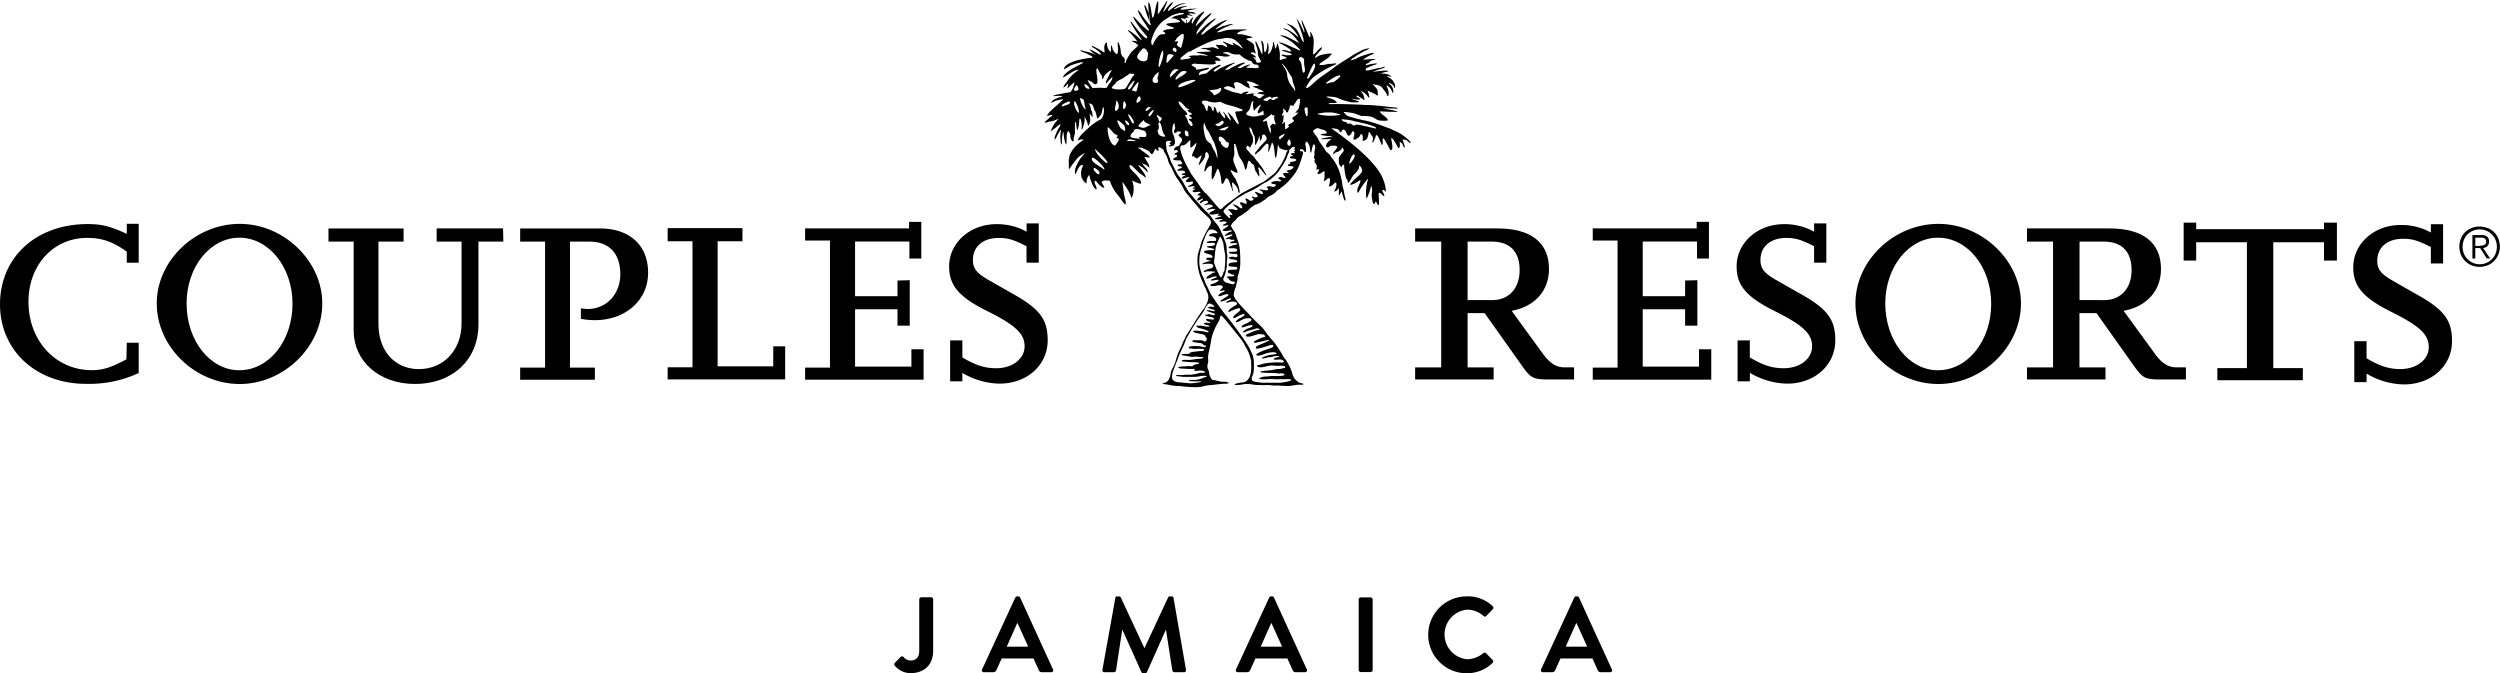 <svg data-name="Layer 1" xmlns="http://www.w3.org/2000/svg" viewBox="0 0 602.26 162.18">
    <path class="logo-centered" d="M296.36,826c-7.07,0-12.72-7.13-12.72-16.09,0-8.79,5.65-15.85,12.72-15.85s12.8,7.06,12.8,15.93-5.64,16-12.8,16m.09-35.26c-10.78,0-20,8.88-20,19.17,0,10.46,9.26,19.41,20,19.41,10.61,0,19.88-9,19.88-19.41,0-10.22-9.26-19.17-19.88-19.17" transform="translate(-238.69 -736.8)"></path>
    <path class="logo-centered" d="M470.51,826.62a18.09,18.09,0,0,0,9,2.6c6.62,0,11.57-4.5,11.57-10.41,0-5.13-1.92-7.66-8.77-11.44l-5.66-3.23c-2.7-1.58-3.58-2.68-3.58-4.73,0-3.24,2.47-5.29,6.21-5.29,2.16,0,3.59.39,6.7,2v3.95h2.95v-9.46H486v2a14.65,14.65,0,0,0-7.26-1.81c-6.37,0-11.4,4.5-11.4,10.18,0,4.65,2.39,7.41,9.41,10.88,6.61,3.31,8.77,5.36,8.77,8.36s-2.88,5.29-6.86,5.29c-2.71,0-4.94-.71-8.13-2.6v-4.1h-2.95v9.86h2.95Z" transform="translate(-238.69 -736.8)"></path>
    <polygon class="logo-centered" points="222.5 84.14 219.56 84.14 219.56 88.32 205.99 88.32 205.99 74.51 216.21 74.51 216.21 78.45 219.16 78.45 219.16 67.5 216.21 67.58 216.21 71.36 205.99 71.36 205.99 58.19 219.08 58.19 219.08 62.29 221.94 62.29 221.94 53.45 219 53.45 219 55.03 193.95 55.03 193.95 57.95 199.94 57.95 199.94 88.55 193.95 88.55 193.95 91.47 222.5 91.47 222.5 84.14"></polygon>
    <polygon class="logo-centered" points="189.15 83.43 186.28 83.43 186.28 88.25 172.88 88.25 172.88 58.12 178.86 58.12 178.86 54.96 160.84 54.96 160.84 58.12 166.82 58.12 166.82 88.48 160.84 88.48 160.84 91.4 189.15 91.4 189.15 83.43"></polygon>
    <path class="logo-centered" d="M382,825.35h-6V795h4.62c4.79,0,7.5,2.83,7.5,7.88,0,4.81-3.35,8.36-7.9,8.36a12.29,12.29,0,0,1-1.59-.16v2.53a18.16,18.16,0,0,0,3.35.32c7.42,0,12.84-4.81,12.84-11.44s-4.47-10.65-11.56-10.65H364V795h6v30.36h-6v2.92h18Z" transform="translate(-238.69 -736.8)"></path>
    <path class="logo-centered" d="M359.88,791.83h-16V795h6v19.72c0,6.38-4.3,11-10.29,11-5.82,0-9.73-4.41-9.73-10.88V795h6.06v-3.16h-18.1V795h6.07v21.45c0,7.41,6.21,12.85,14.75,12.85,9.09,0,15.31-5.84,15.31-14.35V795h6Z" transform="translate(-238.69 -736.8)"></path>
    <path class="logo-centered" d="M272.1,819.36h-2.87l-.08,4c-3.75,2-5.66,2.61-8.37,2.61-8.69,0-15.23-7.1-15.23-16.48,0-8.84,6-15.38,14.11-15.38,3.59,0,6.14.87,9.57,3.31v2.68h2.87v-9.39h-2.87v2.44c-3.67-1.73-5.9-2.37-9.41-2.37-12.44,0-21.13,8-21.13,19.33,0,11.12,8.69,19.16,20.73,19.16a28.28,28.28,0,0,0,12.68-2.6Z" transform="translate(-238.69 -736.8)"></path>
    <path class="logo-centered" d="M518.79,829.28s.91.12,1.42.22,1.11.2,1.37.23,1,.07,1.23.06c0,0,1.09.15,2,.21s1.77.09,2.2.07.92-.07,1.1-.1a4.87,4.87,0,0,0,.58-.15s.69-.15,1.11-.2.87-.07,1.2-.11l.62-.08.56-.07c.32,0,.86-.09,1.19-.11,0,0,1.32.07,1.32-.25,0,0,0-.13-1-.25-.1,0-.47,0-.73,0a6.29,6.29,0,0,1-1.08-.23,4.41,4.41,0,0,0-1-.17c-.38-.1-.74-1-.84-1.31a3.06,3.06,0,0,1-.07-.39,1.7,1.7,0,0,0-.09-.5c0-.09-.16-.34-.2-.45a1.24,1.24,0,0,1-.11-.46,3,3,0,0,1,0-.56,3.55,3.55,0,0,0,.17-.67,2.84,2.84,0,0,0,0-.61,4.3,4.3,0,0,1,0-.91,11.05,11.05,0,0,1,.24-1.25c.09-.34.22-1,.29-1.37l.27-1.51a10.39,10.39,0,0,1,.49-1.63c.19-.49.43-1,.53-1.23s.26-.49.38-.68.29-.5.39-.69a3.58,3.58,0,0,0,.26-.74,2.31,2.31,0,0,1,.11-.43l0-.09s.08-.05.2,0a.79.79,0,0,1,.26.15,2.19,2.19,0,0,0,.32.36c.17.18.42.46.57.65l1.67,2.06c.78,1,1.52,1.88,1.66,2.07s.32.42.4.51.39.57.51.79.31.59.62,1.13a11.71,11.71,0,0,1,.75,1.57c.11.33.27.88.35,1.21a2.9,2.9,0,0,1,.11.64h0a5.49,5.49,0,0,0,0,1,8.81,8.81,0,0,1-.13,1.72,5.39,5.39,0,0,1-.32,1,3.39,3.39,0,0,1-.6.79,2.07,2.07,0,0,1-1,.4,9.6,9.6,0,0,0-1.32.22c-.59.15-.61.22-.62.24a.08.08,0,0,0,0,.07.44.44,0,0,0,.21.09,3.54,3.54,0,0,0,.55,0,8.13,8.13,0,0,0,.84-.09,6.51,6.51,0,0,0,.74-.12,2,2,0,0,1,.67,0l.67,0s1.08.17,1.5.22c0,0,.46,0,1,0a8.32,8.32,0,0,0,1.47,0,15.31,15.31,0,0,1,1.66.12,7.76,7.76,0,0,0,1.06,0c.21,0,1.29.09,1.79.11h.08a6.57,6.57,0,0,0,.76,0c.32,0,.86-.09,1.19-.15s.83-.12,1.12-.15l.15,0a2.87,2.87,0,0,0,.48,0c.58,0,.58,0,.58-.1s.11-.12-.46-.28a1.75,1.75,0,0,0-.27-.05,3.27,3.27,0,0,1-.5-.21c-.12-.1-.38-.34-.58-.51a3.5,3.5,0,0,1-.71-1.12,9.56,9.56,0,0,0-.37-1.19c-.14-.37-.41-1-.59-1.31s-.47-.83-.62-1.09a3.77,3.77,0,0,0-.4-.49,2.47,2.47,0,0,1-.41-.61,9.11,9.11,0,0,0-.71-1.23c-.28-.45-.77-1.18-1.09-1.62a15.54,15.54,0,0,0-1.07-1.28c-.27-.28-1.38-1.73-1.39-1.77l-.37-.51c-.17-.22-.5-.53-.68-.74l-.34-.34c-.17-.17-.83-.76-.83-.76s-.35-.38-.57-.59-.63-.65-.95-1-.86-.9-1.22-1.28-.92-1-1.24-1.33a10.42,10.42,0,0,1-1-1.3,2.78,2.78,0,0,1-.39-.88,3.93,3.93,0,0,1,.07-.63c0-.21.19-.66.31-1a4.94,4.94,0,0,0,.24-.85l.15-.63a2.52,2.52,0,0,0,.17-.64c0-.19,0-.46,0-.6.1-.43.3-1,.3-1l.28-1.27c0-.24.06-.53.07-.86s0-.62,0-.79,0-.12,0-.17,0-1.25-.08-2c0-.07,0-.14,0-.21a3.46,3.46,0,0,0-.09-.65.08.08,0,0,0,0,0,1.86,1.86,0,0,0,0-.2,6.14,6.14,0,0,0-.16-.68,7.11,7.11,0,0,0-.29-1s-.34-1-.4-1.18a4.09,4.09,0,0,0-.32-.81c-.12-.21-.34-.52-.45-.69s-.27-.47-.27-.47c-.33-.38-.11-.58-.11-.58a1.34,1.34,0,0,0,.14-.24,4.63,4.63,0,0,1,.5-.57,5.4,5.4,0,0,0,.84-.89,2.28,2.28,0,0,1,.46-.36l.46-.24a1,1,0,0,1,.22-.17c.08,0,.38-.25.68-.47s.64-.47.77-.58a4.11,4.11,0,0,0,.4-.38,3.54,3.54,0,0,1,.38-.35,10.33,10.33,0,0,1,.92-.62,4.7,4.7,0,0,0,.51-.16,5.06,5.06,0,0,0,.71-.33c.18-.11.61-.4,1-.65.06,0,.6-.48.67-.55a3.31,3.31,0,0,1,.36-.28c.2-.11.44-.21.63-.31a3.79,3.79,0,0,0,.84-.55,6.18,6.18,0,0,0,.48-.5l.22-.21a1.11,1.11,0,0,1,.35-.18c.17,0,.35-.34.54-.46a7.1,7.1,0,0,0,.72-.52c.2-.17.53-.47.74-.68s.66-.71,1-1.13.81-1,1-1.32a10,10,0,0,0,.72-1.38c.19-.45.45-1.2.59-1.66l.34-1.12a2.79,2.79,0,0,0,.1-.56c0-.07,0-.23-.08-.28a.09.09,0,0,0-.08,0,.56.56,0,0,1-.24,0s-.28-.06-.29-.11-.07-.19-.07-.19a.24.24,0,0,1,.16-.24h.28a.63.63,0,0,1,.51.34c.25.5.5.31.5.31a4.24,4.24,0,0,0-.14-1.68.75.75,0,0,1,.33-.82,2,2,0,0,1,.45.58,3.17,3.17,0,0,1,.38,1.33,1.69,1.69,0,0,0,.11.75s.11.06.18-.13a3.34,3.34,0,0,0,.1-.54,4.34,4.34,0,0,1,.17-.65s.19-1.08.55-.44a1.19,1.19,0,0,1,.09.69c-.07.32-.14.71-.16.87a1.88,1.88,0,0,0,0,.57.88.88,0,0,1-.07.54.44.44,0,0,0,0,.44,1.83,1.83,0,0,0,.18.21s0,0,0,.07a1,1,0,0,0-.09.25.64.64,0,0,0,0,.36,5.3,5.3,0,0,0,.31.49,1.34,1.34,0,0,1,.24.58,2,2,0,0,1-.07.5c0,.14-.08.25-.09.26s0,0,.09.05.38-.17.51-.14,0,.38,0,.48a1.05,1.05,0,0,1-.19.33.29.29,0,0,0-.09.26c0,.06.07.11.1.11a.19.19,0,0,1,.09,0,.4.4,0,0,0,.2,0,1.36,1.36,0,0,0,.32-.13l.45-.29a1.85,1.85,0,0,0,.29-.24s0,0,.11,0a.28.28,0,0,1,.14.15,1.74,1.74,0,0,1,0,.43c0,.18,0,.9,0,1s-.22.63-.17.71.38,0,.58-.21.37-.41.56-.41.32.07.29.15.17.07,0,.78a2.59,2.59,0,0,0-.06.49c0,.09-.19.36-.16.45a.21.21,0,0,0,.25.12,3.38,3.38,0,0,0,.57-.29,3.88,3.88,0,0,0,.43-.4.86.86,0,0,1,.4-.27c.08,0,.16.22.19.48a3.41,3.41,0,0,1-.48,1.49s-.18.35.1.21c0,0,.6-.24.74-.63l.17-.25s0-.21,0,.18v.07a3.14,3.14,0,0,1,.05.81,3.39,3.39,0,0,0,0,.81s0,0,0,0,0-.07.08-.1a1.24,1.24,0,0,0,.16-.19l.2-.38a1.47,1.47,0,0,1,.17-.29.08.08,0,0,1,.09,0s.11.61.32,1.22a3.39,3.39,0,0,0,.42,1s.31-.14.06-.79c-.16-.43-.24-1.49-.48-2.25s-.22-1.69-.48-2.43a10.82,10.82,0,0,0-2.43-5.11,2.86,2.86,0,0,0-.28-.47c-.09-.22-.88-.73-1.07-1.06s-.63-1-1-1.5a8,8,0,0,1-.7-1.12,1.71,1.71,0,0,0-.16-.38c-.07-.11-.26-.37-.44-.59s-.41-.6-.57-.81c-.45-.56.94-1,.94-1a3.16,3.16,0,0,1,.83.26l.76.18a3.49,3.49,0,0,1,.55.4.35.35,0,0,1,.08.32c0,.09-.21.17-.4.17a3.31,3.31,0,0,0-.66.07l-.36.1a.06.06,0,0,0,0,.07,1,1,0,0,0,.43.16c.24.05.87.13,1.4.18a6,6,0,0,1,1,.13,3.51,3.51,0,0,1-.7.13c-.38,0-1,.15-1.34.22a1.77,1.77,0,0,0-.66.2s0,.07,0,.07l.19,0a3.36,3.36,0,0,0,.49,0l1,0a2.27,2.27,0,0,1,.63,0s0,0,0,0,0,0,0,.08-.08.11-.19.16a1.68,1.68,0,0,0-.39.3,3.5,3.5,0,0,0-.37.46,2.1,2.1,0,0,0-.21.43.62.62,0,0,0,.09.42c.08.13,0,.06.2.13s.82-.44,1-.42a3.73,3.73,0,0,0,.69,0,.77.77,0,0,1,.75.34,7.51,7.51,0,0,1-.7,1,1.19,1.19,0,0,0-.33.48c0,.09,0,.15.05.15s.05,0,.05,0,.06,0,.14,0a.83.83,0,0,0,.23-.22.61.61,0,0,1,.33-.18,2.4,2.4,0,0,0,.49-.17,2.74,2.74,0,0,0,.47-.29,1,1,0,0,0,.26-.27l0-.07.12-.33.25.25a.66.66,0,0,1,0,.84c-.19.2-.47.54-.63.76a2.47,2.47,0,0,0-.37.6,10.5,10.5,0,0,0,0,1.3,1.53,1.53,0,0,0,.68,1,.66.66,0,0,1,.56-.64,16,16,0,0,0,.52,3.39.49.49,0,0,1,.28.37s.12.67.27.64.18-.19.24-.31.24-.31.34-.52.52-.93.52-.93l.5-.49a5.76,5.76,0,0,0,.59-.7,2.4,2.4,0,0,0,.33-.65,4.58,4.58,0,0,0,.08-.62l.17.16a1.83,1.83,0,0,1,.5,1,.7.7,0,0,1,0,.31.86.86,0,0,1-.12.23l-.25.33-.19.25-.66.57c-.33.29-.83.77-1.11,1.08l-.56.6s0,.06,0,.08.2.09.2.09l.36-.1a3.58,3.58,0,0,0,.58-.23c.15-.09.51-.3.79-.49a1.66,1.66,0,0,1,.56-.3,1.15,1.15,0,0,1-.06.45,5.23,5.23,0,0,1-.3.79,5,5,0,0,0-.32.77,2.06,2.06,0,0,0-.09.6,1.72,1.72,0,0,0,.14.45c.14.06.69-1.07.69-1.07a18,18,0,0,1,1.54-2.09c.17-.27.25-.15.25-.15a10.74,10.74,0,0,0-.46,4.17h0a.94.94,0,0,1,.05.33c0,.12,0,.22.06.22a13.67,13.67,0,0,0,1.09-3.15,3.27,3.27,0,0,1,.12,2s0,.55.05.92.14.71.19,1,.4.79.51.34c.24-.93.51,0,.61.14a3,3,0,0,1,.18.37s0,0,.05,0,0,0,0,0a.19.19,0,0,1,.06-.09.48.48,0,0,0,.1-.21,4.33,4.33,0,0,0,0-.63c0-.27,0-.87-.05-1.34s0-.83.13-.8a1.47,1.47,0,0,1,.37.2l.34.3a3.39,3.39,0,0,0,.33.28c.1.06.17.1.17.08a1,1,0,0,1,0-.15.86.86,0,0,0-.09-.36c-.06-.14-.22-.45-.35-.7s0-.38.33-.27.35.51.44.39a1.66,1.66,0,0,0,0-.65,7.44,7.44,0,0,0-.52-2.09c0-.09-.06-.18-.09-.26-1.58-4.3-8.81-9.72-12.49-12.27a3.5,3.5,0,0,1,.87.06,4.52,4.52,0,0,1,.7.15c.07.07.25.2.33.29s.19.53.42.45.22-.44.28-.49a.71.71,0,0,1,.29-.18c.09,0,.23.09.31.14a.75.75,0,0,1,.26.28c.05.1.13.28.18.39a1.73,1.73,0,0,0,.2.37c.07.09.11.26.17.3s.43-.06.47-.08a1.64,1.64,0,0,0,.28-.3s.31-.74.41-.71a.68.68,0,0,1,.33.28c.26.44-.32,1.67-.15,1.72a.82.82,0,0,0,.5,0c.19-.1.82-.55.82-.54l.08-.12a1.74,1.74,0,0,0,.26-.39c.07-.13.06-.27.09-.27a0,0,0,0,0,0,0,0,0,0,0,1,0,0,1.94,1.94,0,0,1,.38.22,2.77,2.77,0,0,1,.1,1.2.22.22,0,0,0,0,.22.29.29,0,0,0,.24,0,1.73,1.73,0,0,0,.37-.16,1.44,1.44,0,0,0,.38-.29,3,3,0,0,0,.39-1.36,1,1,0,0,0,.06-.19s.07-.05.14-.07.17.06.21.19a2.09,2.09,0,0,0,.24.43l.33.43a1.81,1.81,0,0,1,0,1.13c-.07.17-.1.31-.08.31s0,0,0,0,0,0,.09,0a.5.5,0,0,0,.17-.12,1.92,1.92,0,0,0,.2-.35c.07-.15.21-.49.3-.77s.17-.52.17-.54.05,0,.12,0a.61.61,0,0,1,.23.16,2.9,2.9,0,0,1,.29.48c.1.2.29.66.43,1s.25.68.25.7.06,0,.14,0,.14-.33.14-.74a3.26,3.26,0,0,1,0-.74.11.11,0,0,0,.09-.06s.08,0,.14,0a5.23,5.23,0,0,1,.4.6c.17.27.5.89.75,1.36a5.31,5.31,0,0,0,.5.87l.08,0s.06,0,.09,0a1.09,1.09,0,0,0,.15-.16.8.8,0,0,0,.12-.27,2.87,2.87,0,0,0,0-.57c0-.23-.09-.75-.16-1.18a3,3,0,0,1-.09-.77,0,0,0,0,0,0,0s0,0,.09,0a1.15,1.15,0,0,1,.21.17,5.86,5.86,0,0,1,.37.5c.14.21.42.68.63,1.06s.38.69.38.71,0,0,.1,0a.41.41,0,0,0,.16-.11.82.82,0,0,0,.1-.32,3.54,3.54,0,0,0,0-.71,1.26,1.26,0,0,1,0-.46,0,0,0,0,0,0,0,0,0,0,0,1,0,0s.07,0,.09.09.42.37.48.41.3.77.39.88.25.07.27,0-.15-.54-.16-.62-.26-.77-.3-.91,0-.25,0-.25.09-.07.17-.07a3.71,3.71,0,0,1,.49.11,1.52,1.52,0,0,1,.3.14,4.33,4.33,0,0,1,.37.33.75.75,0,0,0,.41.22c.1,0,.16,0,.15-.1a1.71,1.71,0,0,0-.13-.18,4.89,4.89,0,0,0-.62-.58l-.55-.48a10.94,10.94,0,0,0-1-.73c-.3-.19-.8-.47-1.12-.63a8,8,0,0,1-1.17-.53,5.5,5.5,0,0,0-1-.39c-.08-.07-.39-.11-.58-.2s-.85-.35-1.46-.57-1.63-.53-2.26-.7-1.35-.32-1.59-.35l-1.29-.33c-.09,0-.41-.09-.7-.17l-1.11-.31a5.61,5.61,0,0,1-.82-.3l-.77-.77c0-.1.22-.11.58-.09.65.09,1.62.22,2,.34s1.14.4,1.38.5a1.54,1.54,0,0,0,.91.09,10.14,10.14,0,0,1,2,.25l1.37.77a6.75,6.75,0,0,0,1,.14,5.84,5.84,0,0,0,.93,0l.43-.05s0-.07,0-.16a1,1,0,0,0-.14-.3,2.46,2.46,0,0,0-.4-.4c-.17-.14-.45-.37-.63-.5a2.85,2.85,0,0,1-.55-.51c-.28-.42-.06-.32-.06-.32a.4.4,0,0,1,.19,0l2,.09c1.06,0,1.92.06,1.92,0s0,0,0,0,0,0,0-.08a11.48,11.48,0,0,0-1.74-.41c-1-.18-1.75-.35-1.78-.37s0,0,0,0a0,0,0,0,0,0,0,0,0,0,0,1,0,0l1.79.07c.95,0,1.73.06,1.73,0s0,0,.05,0,0,0,0-.07,0-.08,0-.08l-.25-.05a3.3,3.3,0,0,0-.48-.06c-.15,0-1.29-.13-2.53-.27s-2.81-.28-3.47-.31l-1,0c-1.58-.14-6.42-.29-8.35-.21-.86-.12-.39-.26-.39-.26s.94,0,.94,0a5.87,5.87,0,0,0,.88-.07s0-.08,0-.13a2.2,2.2,0,0,0-.26-.26.81.81,0,0,1-.19-.2,5.75,5.75,0,0,0-1.17-.48c-.45-.13-.82-.3-.85-.3a0,0,0,0,1,0,0,.19.19,0,0,1,.22-.13h.5a7.46,7.46,0,0,1,.89.09,3.7,3.7,0,0,1,1.3.34,12,12,0,0,0,2.62.84,2.28,2.28,0,0,0,.67.13l.77,0c.58,0,.83,0,.83-.28a9.38,9.38,0,0,1-1.42-.42c-.54-.23-.08-.15-.08-.15a4,4,0,0,0,1.69.15s.22-.15.09-.22-.2,0-.75-.42l-.15-.15c-.1-.09.23-.1.25-.12s.21.08.4.22.53.31.75.49c.44.35.5.36.54.36a2.12,2.12,0,0,0-.05-.58,3.16,3.16,0,0,0-.25-.82,5,5,0,0,0-.37-.5l0,0a1.11,1.11,0,0,0-.27-.34,3.46,3.46,0,0,1,1.48,1,2.36,2.36,0,0,1,.33.45s.46.51.29-.05a3.8,3.8,0,0,0-.44-1.51l.22.13.74.35c.09,0,.46.17.56.23a5.21,5.21,0,0,1,.47.27c.12.09.37.28.42.26s.05,0,.09-.05,0-.63,0-.81a1.16,1.16,0,0,0-.14-.61,6,6,0,0,0-.65-.8,3.31,3.31,0,0,1-.44-.51l.52.15c.27.09.35,0,.68.11a2.59,2.59,0,0,1,.89.41,3.11,3.11,0,0,1,.42.52,5.87,5.87,0,0,0,.44.55,2.78,2.78,0,0,1,.28.4,5.16,5.16,0,0,1,.37.83c.26,0,.28-.76.28-.76a4.86,4.86,0,0,0-.51-1.73c0-.14,0-.18,0-.18a3,3,0,0,1,1.38,1.71s.18.27.22.14a2.79,2.79,0,0,0,0-.54,2,2,0,0,0-.84-1.55c-.08-.05-.12-.16-.14-.17a.08.08,0,0,1,0-.07s0,0,0-.07.53.24.53.24.67.36.65.94c0,.37.18-.13.18-.13.21-.76-.15-1-.15-1a2.53,2.53,0,0,0-.5-.79,5.59,5.59,0,0,0-.68-.5c-.26-.18-.56-.38-.54-.41s.19,0,.25,0,.8.15.82.14a0,0,0,0,0,0-.07,3.76,3.76,0,0,0-.78-.44c-.1,0-.33-.1-.46-.14a4.15,4.15,0,0,0-.76-.09,1.91,1.91,0,0,1-.53-.06s0,0,0,0a.36.36,0,0,0,.15-.08,2.78,2.78,0,0,1,.36-.09,3.68,3.68,0,0,1,.69-.19c.62-.07.56-.2.56-.24a5.36,5.36,0,0,0-1-.05c-.55,0-1.34.12-1.82.17a5,5,0,0,1-.88.06,4.6,4.6,0,0,1,.67-.25l1.45-.48a2,2,0,0,0,.78-.37c0-.06-.1-.1-.24-.08a1.34,1.34,0,0,0-.42.15,1.3,1.3,0,0,1-.51.12,2.73,2.73,0,0,0-.61.11l-.38.07-1.22.3a8.29,8.29,0,0,1-1,.19c-.45-.05-.22-.51-.22-.51a12.86,12.86,0,0,1,2.51-1s.37-.31-.25-.21l-.9.13s-1.16.23-1.3.29-.07-.35.08-.37a1.62,1.62,0,0,0,.47-.18,2.37,2.37,0,0,0,.49-.47c.15-.19,1.27-.29,1.2-.47a7.57,7.57,0,0,0-1.11,0l-1,.11c-.44,0-.7.14-.75,0s.12-.11.21-.19a5.76,5.76,0,0,1,.55-.37,5.87,5.87,0,0,1,1-.53c.77-.28.72-.44.72-.46a1.14,1.14,0,0,0-.44,0c-.25,0-.71.15-1,.25s-.92.26-1.15.35a7.58,7.58,0,0,0-1,.4s-.48.22-.76.4l-.57.19a2.57,2.57,0,0,1-.61.15s0,0,0,0,0-.08.06-.17a1.49,1.49,0,0,1,.3-.29c.13-.12.46-.25.6-.38a7.06,7.06,0,0,1,.74-.49l.6-.35a11.18,11.18,0,0,1,1.24-.69c.08,0,.52-.21.76-.34s.06-.11.06-.13a.73.73,0,0,0-.33,0,4.78,4.78,0,0,0-1.11.31,12.08,12.08,0,0,0-1.4.73,8.6,8.6,0,0,0-1.68,1c-.79.48-1.9,1.17-2.46,1.54s-1.22.81-1.42,1c-.56.47-3.07,2.18-3.07,2.18-.35.28-1,.74-1.32,1.05l-.32.32c-.47.4-.86.74-1.08.93,0,0,0,0,0,0a3.82,3.82,0,0,1-.51.37c-.28.18-.47.15-.42-.08a3,3,0,0,1,.36-.76,6.05,6.05,0,0,0,.36-.55,7,7,0,0,1,1.17-1.26c.42-.3,1.31-.89,2-1.31a20.47,20.47,0,0,1,2.17-1.17c.52-.23,1-.44,1-.46a1.2,1.2,0,0,0,.11-.17c0-.07-.07-.11-.22-.09l-.89.11a2.36,2.36,0,0,1-.61,0l-1.34.29a3.15,3.15,0,0,1-.59,0c-.23,0-.39-.07-.35-.15a1.31,1.31,0,0,1,.25-.31c.1-.09.42-.3.71-.49s.72-.48,1-.66a3.36,3.36,0,0,0,.51-.48c.6-.64.54-.65.54-.65s-.26,0-.44,0l-.35,0c-.22,0-1.38.21-1.38.21a1.08,1.08,0,0,1-.28.08,2,2,0,0,0-.44.14c-.12,0-.4.2-.62.32s-.38.26-.4.27-.14,0-.14,0,0,0,0-.11a1.37,1.37,0,0,1,.16-.35,3.57,3.57,0,0,1,.4-.51c.18-.17.39-.48.55-.65a3.19,3.19,0,0,0,.42-.48c0-.09.24-.31.12-.42s-.61.32-1.07.81a4.66,4.66,0,0,1-.93.89c-.11,0-.14-.09-.13-.31s0-.74.06-.93c0-.48.08-1.12.08-1.12a8.39,8.39,0,0,0,0-.89,3,3,0,0,0-.42-1.58,1.63,1.63,0,0,0-.17-.41c-.08-.13-.19-.25-.22-.12a1.12,1.12,0,0,0,0,.4,1.79,1.79,0,0,1,0,.72c0,.15-.15.05-.15.05a.22.22,0,0,0-.08-.09.37.37,0,0,1-.12-.16l-.85-2c-.46-1-.84-1.88-.87-1.88a.83.83,0,0,0,0,.37,5.59,5.59,0,0,0,.17.73l.25.72a6,6,0,0,1,.21.75c0,.22.06.39,0,.39a.17.17,0,0,1-.09,0,2.3,2.3,0,0,1-.16-.4,6,6,0,0,0-.33-.71c-.06-.12-.21-.49-.21-.49s-.24-.44-.53-.91-.51-.87-.51-.89,0,0,0,0a.17.17,0,0,0,0,.13,1.49,1.49,0,0,0,.09.26c0,.09.15.58.35,1.05.27.66.53,1.45.62,1.76.15.49.42,1.23.52,1.69a6.22,6.22,0,0,1,.1.87c0,.18,0,.16,0,.16s-.41-.58-.41-.58c-.12-.3-.37-.78-.47-1.1a4,4,0,0,0-.44-.83c-.08-.16-.25-.47-.34-.6a3.5,3.5,0,0,0-.61-.58c-.11-.09-.15-.16-.26-.23l-.13-.09a7.6,7.6,0,0,0-.77-.35l-.27-.13c-.29-.12-.41-.14-.29,0l.17.12a8.92,8.92,0,0,1,2.44,2.8c0,.13-.12.13-.12.13a9.6,9.6,0,0,0-.84-.75,1.43,1.43,0,0,0-.35-.24,3.44,3.44,0,0,1-.52-.34,5,5,0,0,0-1-.52c-.4-.15-.71-.21-.68-.13s.2.2.4.27a4.23,4.23,0,0,1,.77.4,9.5,9.5,0,0,1,.79.62,6.78,6.78,0,0,1,.59.59,1.67,1.67,0,0,0,.18.2c.44.52.76,1,.76,1l.2.29a.12.12,0,0,1,0,.12c-.11,0-.3-.19-.3-.19-.64-.36-1.54-.82-2.22-1.15a5.57,5.57,0,0,0-1.19-.44c-.59-.12-.75,0-.75,0s1.14.52,1.14.52a12.65,12.65,0,0,1,1.73,1.08l.29.25c.65.59,1.25,1.17,1.58,1.5.13.29,0,.25,0,.25s-.24-.07-.24-.07a10.83,10.83,0,0,0-1.08-.52l-1.17-.51a12,12,0,0,0-2.14-.81c-.32-.11-.37,0-.37,0s.27.23.27.23a4.73,4.73,0,0,1,1,.54s.32.15.52.3a.94.94,0,0,0,.23.12,7.65,7.65,0,0,1,.77.61.2.2,0,0,1,0,.08s0,.16,0,.18,0,.09-.14.11a1.91,1.91,0,0,1-.59-.18l-.47-.12a4.74,4.74,0,0,0-.69-.09s-.3-.06-.18.09.64.29.66.31.08,0,.15,0a4.39,4.39,0,0,0,.45.18c.15,0,.46.15.74.22,0,0,.54.35.19.41l-.75.06a2.54,2.54,0,0,1-.84-.09s-.64-.25-.69.16c0,.11.61.21.77.27a1.59,1.59,0,0,1,.41.31.27.27,0,0,0,0,.09s-1,.16-1,.22a1.2,1.2,0,0,1-.29.15.63.63,0,0,1-.23,0,.26.26,0,0,1-.11-.07,2.74,2.74,0,0,1,0-.63,7.69,7.69,0,0,0-.05-1.21,8.85,8.85,0,0,0-.26-1.22,3,3,0,0,0-.27-.77s-.12,0-.12.05a2.45,2.45,0,0,1,0,.25s0,.19-.08.26a2.42,2.42,0,0,1-.13.36c-.09.16-.19.3-.24.3s-.06-.35-.09-.65a4.53,4.53,0,0,0-.29-.94s-.13-.2-.14.11c0,0,0,.28,0,.48s-.05.21-.07.32-.12.47-.13.59a2.09,2.09,0,0,1-.19.45c-.07.15-.16.29-.2.39a1.22,1.22,0,0,1-.24.33c-.35.39-.37,0-.37,0s.07-.27.13-.59a7.83,7.83,0,0,0,0-1.2,2.21,2.21,0,0,0-.2-.76c-.14,0-.07.44-.1.79a5.19,5.19,0,0,1-.22,1s-.19.49-.26.5a.16.16,0,0,1-.17,0,3.4,3.4,0,0,1-.12-.55,5.64,5.64,0,0,0-.08-.77s0-.29,0-.29,0-.28-.15-.62c0,0-.17-.57-.49-.49a12.44,12.44,0,0,1,.33,2.26c0,.11,0,.23,0,.34s0,.47,0,.51,0,.06-.09,0-.13-.12-.19-.21a3.75,3.75,0,0,1-.2-.46l-.3-.69c-.08-.2-.22-.45-.26-.6s-.46-.92-.46-.92c0-.18-.12-.17-.12-.17a.08.08,0,0,0-.06.05s0,.2,0,.38.28.9.34,1.12.11.47.16.68a2,2,0,0,1,.08.55c0,.09,0,.21,0,.38a3.42,3.42,0,0,0,.37,1,5.68,5.68,0,0,1,.43.88l-.25.07-.47.11-.31,0a.9.9,0,0,1-.18-.35,2.3,2.3,0,0,0-.27-.52,1.76,1.76,0,0,0-.29-.28c-.08-.06-.15-.14-.15-.19a.08.08,0,0,1,.11-.07c.08,0,.5.26.55.21a.79.79,0,0,0-.15-.35,2.34,2.34,0,0,0-.42-.32,5.34,5.34,0,0,0-.5-.25c-.32-.2-.14-.3-.14-.3a.7.7,0,0,1,.29-.06,2.31,2.31,0,0,1,.41,0,.6.6,0,0,1,.22.13c.06.05.14.08.15.1s.09-.07.09-.07a1.78,1.78,0,0,0-.17-.53,2.74,2.74,0,0,1-.19-.92,1.26,1.26,0,0,0-.14-.63,1.72,1.72,0,0,0-.42-.43c-.15-.11-.4-.26-.57-.35a5.54,5.54,0,0,1-.55-.35l-.3-.23s.1-.07.28-.1l.7-.12a1.2,1.2,0,0,0,.39-.08.11.11,0,0,1,.09,0,.07.07,0,0,0,.07-.07s0-.08,0-.08l-1.4-.37a7.25,7.25,0,0,0-1.36-.29l-.69,0s-.33-.09-.16-.24a1.79,1.79,0,0,1,.28-.25,4.58,4.58,0,0,1,.62-.27c.23-.08,1.45-.25,1.45-.3s-.48-.07-.53-.09-.9,0-1.06,0-.55,0-.85,0c-.71,0-.58,0-1.64.06-.28,0-.73.08-1,.13s-.81.28-1.34.37-.83.19-.88.08a11.09,11.09,0,0,1,2.92-1.52,4.41,4.41,0,0,1,.6-.24,1.37,1.37,0,0,0,.33-.14c.13-.06-.14-.07-.14-.07h-.12a6.75,6.75,0,0,0-1.75.46l-.14,0a6.44,6.44,0,0,0-.78.29l-.67.31a1.88,1.88,0,0,0-.33.19c-.2.11-.17,0-.17,0,.13-.27.39-.44.76-.76l.1-.07a4.25,4.25,0,0,0,.53-.42,8.35,8.35,0,0,1,.73-.47,2.62,2.62,0,0,0,.4-.31s.39-.35-.17-.13a11.69,11.69,0,0,0-1.89.9l-.94.54a15.05,15.05,0,0,0-1.39,1,5.39,5.39,0,0,0-.85.68c-.17.2-.29.19-.45.29,0,0-.31.22-.33.07a1.55,1.55,0,0,1,.25-.57c.08-.12.54-.55.61-.68.17-.34.64-.61,1.14-1.14s1.14-1.06,1.22-1.13l.21-.2s.06-.1.05-.13-.09,0-.18,0a1.5,1.5,0,0,0-.4.21l-1,.69a18,18,0,0,0-1.86,1.7,16.33,16.33,0,0,0-1.14,1.18s0,0,0,0a.13.13,0,0,1-.05-.09.57.57,0,0,1,0-.19c0-.07.1-.28.18-.48a4.7,4.7,0,0,1,.37-.62,10.85,10.85,0,0,1,.76-.94,5.63,5.63,0,0,0,.51-.66c.08-.11.31-.39.39-.48s.29-.3.39-.41.23-.24.39-.39a4,4,0,0,0,.45-.52c0-.08.23-.23.1-.37a10.44,10.44,0,0,0-1.86,1.46c-1,.83-1.71,1.59-1.71,1.61s-.15.11-.16,0a.14.14,0,0,1,0-.09s.2-.41.34-.73.26-.4.36-.58.49-.76.49-.76l.37-.52.16-.16a1.84,1.84,0,0,0,.33-.48c0-.16-.12-.08-.36.05a13.67,13.67,0,0,0-1.11.82l-.5.52a3.75,3.75,0,0,0-.31.41c-.13.26-.19.3-.27.47s-.16.27-.22.4-.12.21-.16.15a.84.84,0,0,1-.09-.33,1.75,1.75,0,0,1,.17-.67c.12-.26.25-.46.17-.5s-.54.4-.62.54-.23.49-.53.67-.39.21-.39.24-.15.07-.17.07,0,0,0,0,0-.14.05-.26a1.44,1.44,0,0,0,0-.43,2.6,2.6,0,0,1-.19-.63s.06-.08.06-.08c.19,0,.54-.11.58-.08s.17,0,.17,0-.4-.39-.4-.39,0-.17,0-.17a3.45,3.45,0,0,1,1,.14s.3.15.33.1a.42.42,0,0,0-.17-.2,4.41,4.41,0,0,0-.83-.37s0,0,0-.07a2.59,2.59,0,0,1,1,0c.45.09.7.08.7,0a1.35,1.35,0,0,0-.8-.37l-.8-.09a1.23,1.23,0,0,1-.25-.12c-.07-.06,0-.13.06-.15a.86.86,0,0,0,.26-.07l.4-.08c.16-.06.43-.08.58-.12s.78-.09.8-.09,0-.05-.1-.08a7.05,7.05,0,0,0-.89,0c-.12,0-.34,0-.49,0l-.56.08-.67.08a8.28,8.28,0,0,1-1,.07c-.23,0-.14-.13-.1-.21a.77.77,0,0,1,.28-.22,4.11,4.11,0,0,1,.62-.2c.23-.06.55-.08.55-.16s-.26-.1-.93,0a7.48,7.48,0,0,0-.95.22,4.63,4.63,0,0,0-.6.26,1.27,1.27,0,0,1-.47.16c-.1,0-.16,0-.16,0a1.49,1.49,0,0,1,.43-.37,7.4,7.4,0,0,1,.86-.54,4.47,4.47,0,0,1,.91-.28c.27,0,.49-.12.49-.17s-.15-.06-.33,0a4.92,4.92,0,0,0-.62.06,4.09,4.09,0,0,0-.78.27,9.41,9.41,0,0,0-.94.53l-.89.65-.09.06-.1.06-.22.18c-.13,0-.15-.1-.15-.2a3,3,0,0,1,.6-.94,2.41,2.41,0,0,0,.58-1c0-.15-.57.34-1.22,1.09-.51.58-.94,1.32-1.14,1.26.17-.41.81-1.93,1-2.49,0-.22-.06-.16-.06-.16s-.26.33-.26.33l-.17.27c-.08.16-.2.36-.31.52s-.52.77-.79,1.2-.47.79-.47.77-.25.06-.23-.08,0-.07,0-.11,0-.38.07-.75,0-.83.07-1.05a4.1,4.1,0,0,0,0-.58c0-.1,0-.33-.12-.35s-.25.38-.37.85-.25,1.11-.3,1.42a8.63,8.63,0,0,1-.26,1.11c-.09.29-.23.54-.31.54s-.18-.42-.24-.94a17.41,17.41,0,0,0-.32-1.85,3,3,0,0,0-.33-.9c-.06-.06-.14,0-.14.07a14.34,14.34,0,0,0,.11,2.44,8.12,8.12,0,0,1,.26,2.19l-.05,0L515.44,740c0-.12-.11-.23-.15-.33s-.29-.66-.44-1a1.9,1.9,0,0,0-.36-.64.15.15,0,0,0-.09.1.68.68,0,0,0,0,.31,3,3,0,0,0,.11.38,19.53,19.53,0,0,0,1.31,3.56,1.56,1.56,0,0,1,.11.44c0,.14-.17,0-.37-.12a3.25,3.25,0,0,1-.53-.6,15.51,15.51,0,0,1-1.11-1.48,6.78,6.78,0,0,0-1-1.37c-.08,0-.08.18,0,.41a4.73,4.73,0,0,0,.42.91c.16.27.43.78.76,1.27s.57.85.62.9.26.46.33.57l.22.34s.46.66,0,.51a22,22,0,0,1-2.81-2.66l-.23-.26a2.84,2.84,0,0,0-.29-.29v0h0c-.18-.16-.28-.18-.23,0a3.48,3.48,0,0,0,.37.78,26.36,26.36,0,0,0,2.62,3.48,3.55,3.55,0,0,0,.25.3s.19.28.11.38,0,.11-.09.12a.22.22,0,0,1-.17,0c-1.08-.5-3.58-4-3.58-4s-.12-.06-.12,0a.71.71,0,0,0,.07.31,1.84,1.84,0,0,0,.09.21,27,27,0,0,0,2.06,3.22c.61.7.25.72.26.69a18.82,18.82,0,0,0-3-2.38s-.27,0-.14.14a19.71,19.71,0,0,1,2.28,2.66c-.06,0-.26-.12-.42-.15s-.58-.06-.75-.09-.23,0-.12.12a4,4,0,0,0,.57.3,5.14,5.14,0,0,1,.53.34,1,1,0,0,1,.29.28.42.42,0,0,1,0,.22c0,.07-.21.13-.31.28a3.07,3.07,0,0,1-.43.39l-.57.53a6.13,6.13,0,0,0-.45.51l-.65,1c-.06.11-.3.6-.36.71a1,1,0,0,0-.11.41c0,.13-.07.23-.15.23a.36.36,0,0,1-.19,0,.11.11,0,0,1,0-.07.18.18,0,0,1,0-.09.26.26,0,0,0,.05-.15c0-.05,0-.22,0-.37a1,1,0,0,0-.07-.41.87.87,0,0,0-.22-.24,2.64,2.64,0,0,1-.3-.28,1.59,1.59,0,0,1-.27-.51,2.93,2.93,0,0,1-.11-.71,5.94,5.94,0,0,0-.24-1.27c-.07-.19-.17-.53-.21-.64-.12-.32-.25-.18-.27-.15a1.93,1.93,0,0,0,0,.48c0,.05,0,.36.05.69s0,.75,0,.94a1.53,1.53,0,0,1-.1.52.23.23,0,0,1-.26.12.93.93,0,0,1-.33-.24,5.26,5.26,0,0,1-.37-.53,3.43,3.43,0,0,1-.22-.39,5.4,5.4,0,0,0-.18-.78s-.19-.21-.21,0,0,0,0,0a10.54,10.54,0,0,0,0,1.06l0,.24c0,.05,0,.09-.06.09-.26,0-.36-.33-.58-.6a2.38,2.38,0,0,1-.31-1.12,2.93,2.93,0,0,0-.07-.48.24.24,0,0,0-.18.06.91.91,0,0,0-.26.29,3.3,3.3,0,0,0-.17.81,3.55,3.55,0,0,0,.09.93.31.31,0,0,1-.13.33,17.64,17.64,0,0,0-2.83-1.62c-.22.05-.06.22-.06.22l.26.2a7.75,7.75,0,0,1,1.85,1.45h0a.26.26,0,0,0,0,.15c0,.05-.18.06-.42,0h0a12.51,12.51,0,0,0-1.65-.91l-.35-.17-.19-.07,0,0h0c-.09,0-.1,0,0,.15s.46.46.65.63a1.82,1.82,0,0,0,.32.23c.17.12.34.26.52.37l-.33-.14h0a7.48,7.48,0,0,0-2.56-.81h0l-.45-.15a1.53,1.53,0,0,0-.47-.11.1.1,0,0,0,.05.07.15.15,0,0,1,0,.11,3.41,3.41,0,0,0,.88.41l.52.19,1.34.7a.47.47,0,0,1,.12.21.38.38,0,0,0,0,.12s0,0,0,0,0,0,0,0h0l0,0s-5.91.45-6.83,2.51c-.2.24.08.23.08.23l.62-.35.82-.49a15.81,15.81,0,0,1,2.75-.82l.17.07c.08,0,.14,0,.14.07a0,0,0,0,0,0,0s0,0,0,0a5.94,5.94,0,0,1-.79.44c-.36.18-.91.48-1.36.73h0a11.57,11.57,0,0,0-2,1.35h0l0,0a2.52,2.52,0,0,0-.63.79c0,.06-.07.09-.09.09s0,0,0,.07.11,0,.24,0l.31-.21c.6-.35,1.68-1.06,2.36-1.4l.2-.06c.3-.08.59-.15.64-.15s.09,0,.09,0a0,0,0,0,1,0,0,.11.11,0,0,0-.08.05,3.38,3.38,0,0,1-.44.36c-.22.16-.58.45-.79.64s-.53.51-.72.71a7.73,7.73,0,0,0-.58.74,1.91,1.91,0,0,1-.29.38s0,0,0,.08h0l-.32.4-.08.08a1.85,1.85,0,0,0-.17.29,1.37,1.37,0,0,0-.25.64,4.67,4.67,0,0,0,1-.93c.09,0,.15,0,.16,0l-.06.47a.42.42,0,0,1,0,.08c-.1.29-.14.52-.09.52a.64.64,0,0,0,.28-.23l.09-.12c.22-.21.83-.78,1.21-1.11l0,0s.05,0,.05,0a0,0,0,0,1,0,0,2.39,2.39,0,0,1-.12.67,5.61,5.61,0,0,1-.35,1,3.83,3.83,0,0,1-.39.58,1,1,0,0,1-.15.15c-1,.12-3,.52-3,.52h0a6.53,6.53,0,0,0-.65.17c-.25.08-.45.18-.45.22a1.4,1.4,0,0,0,.62,0c.34,0,.75-.06.92-.05a1.81,1.81,0,0,1,.55.1.29.29,0,0,1,.15.09c-.79.18-2.18.58-2.56,1.18l-.14.2c-.1.07,0,.15,0,.15a4,4,0,0,1,.39-.22c.05,0,.61-.26.75-.34.83-.2,1.31-.27,1.71-.35a.19.19,0,0,1-.06.19c-.16.15-.58.53-.94.84l-1.33,1.18c-.38.35-.8.76-.94.9a4.13,4.13,0,0,0-.39.5,1.27,1.27,0,0,1-.2.25.13.13,0,0,0,0,.11s.14,0,.3,0l.61-.15c.17,0,.32,0,.32.07a.21.21,0,0,1,0,.12l-.14.11a1.63,1.63,0,0,0-.34.21c-.1.08-.32.28-.49.45h0c-.42.36-.91.74-.79.94.46-.17.48-.12,1.07-.34a2.53,2.53,0,0,0,1.25-.27l.94-.37a.27.27,0,0,0,0,.06,7.27,7.27,0,0,0-1.86,3l.66-.55a2.32,2.32,0,0,0,.31-.19l.56-.46c.15-.13.39-.33.53-.43s.27-.17.27-.14a0,0,0,0,0,0,0s0,.09,0,.2a2.24,2.24,0,0,1-.15.41c-.06.11-.24.35-.38.56a11.85,11.85,0,0,0-.61,1.37,2.89,2.89,0,0,0-.25.86s0,.31.09.33l.37-.62a8.16,8.16,0,0,0,.36-.74c.2-.36.6-.92.6-.92s.17-.2.12.09a8,8,0,0,0-.07,2.64,2.47,2.47,0,0,0,.14.7c.15,0,.16-.25.16-.48s0-.42,0-.51,0-.43,0-.45l.2-1.26c0-.16,0-.36.14-.29l.08.45c0,.13.14,1.16.14,1.16a5.2,5.2,0,0,0,.34,1.19c0,.18.15.15.15.15a7.5,7.5,0,0,0,.09-1.43c0,.09,0-.7,0-.7a4.46,4.46,0,0,1,.26-1c.05-.1.15,0,.16,0s.32.42.32.42a1.34,1.34,0,0,1,.15.64,3.28,3.28,0,0,0,.12.78,1.91,1.91,0,0,0,.3.46c.11.12.2.2.2.18s0,0,.07-.07a.21.21,0,0,0,.09-.11,1.89,1.89,0,0,0,0-.3,2.57,2.57,0,0,1,.1-.63,6.18,6.18,0,0,0,.22-.92,5.74,5.74,0,0,0,0-.9c0-.35,0-.93,0-1.29s0-.5.19-.44.14,1.94.45,1.91c0-.1.08-.22.3-1.1l.1-1a2.4,2.4,0,0,1,.12-.74.15.15,0,0,1,.09,0c0,.08.09.16.13.24a4.78,4.78,0,0,1,.26,1.56s0,.55-.05.78c0,0,0,.19.22,0a12.3,12.3,0,0,0,.46-1.6h0a3.14,3.14,0,0,0,0-1.48v0a6.58,6.58,0,0,1,.91,2.27c.2-.07.31-.43.39-.65a3,3,0,0,0,.1-1.12,10,10,0,0,0-.16-1.19,2.75,2.75,0,0,1,.38.48,5.46,5.46,0,0,1,.33.51s0,0,0,0a3.08,3.08,0,0,0,0-.74,2,2,0,0,0-.19-.86.78.78,0,0,1-.18-.46,3.85,3.85,0,0,0-.12-.63,1.78,1.78,0,0,0-.24-.46,1,1,0,0,1-.16-.22s.1,0,.23,0a1.24,1.24,0,0,1,.68.33,5.8,5.8,0,0,1,.39,1,1,1,0,0,0,.23.46,3.82,3.82,0,0,1,.33,1,4.27,4.27,0,0,0,.23.81,0,0,0,0,1,0,0s.06,0,.15-.07a1.8,1.8,0,0,0,.32-.34l.47-.68a8.39,8.39,0,0,0,.36-1.62s0,0,.1,0a.34.34,0,0,1,.13.19,3.83,3.83,0,0,1-.11,1.68,3.2,3.2,0,0,1-.33.74,3.55,3.55,0,0,1-.25.27,12.75,12.75,0,0,0-2.88,2l-.66.6c-.2.18-.38.35-.53.51h0l-.14.13a5.82,5.82,0,0,0-1.43,1.93s.32-.14.73-.29l.4,0c.17,0,.31,0,.31.05s-.12.15-.26.24-.5.36-.78.59a10.5,10.5,0,0,0-1,.91,8.4,8.4,0,0,0-.77,1l-.16.3a2.39,2.39,0,0,0-.45,1.21c0,.21-.09.41-.11.53a4.53,4.53,0,0,0,0,.81s0,.86,0,.88c0,.62.06.68.06.68a29.77,29.77,0,0,1,2.29-3l.2-.13.56-.39a3.92,3.92,0,0,1,.58-.32.85.85,0,0,1,.21-.07,9.59,9.59,0,0,0-2.26,3.52l-.05.15a3.38,3.38,0,0,0-.11,1.15c0,.11,0,.2.07.21s.14-.08.2-.22.16-.39.25-.55v0l.19-.42c.07-.15.27-.38.31-.51.29-.38.55-.49.69-.49l.16.06c.08.06.07.21,0,.33a2.18,2.18,0,0,0-.28.74,4,4,0,0,0,0,1.89s.51,1.16,1.16,1.4c.14,0,0-.26.06-.53a4.64,4.64,0,0,1,.23-.92A5,5,0,0,0,501,779s0,0,.1,0a9.45,9.45,0,0,1,.25.92,15.1,15.1,0,0,0,.6,1.53,3.2,3.2,0,0,0,.65.91,2.42,2.42,0,0,0,.23.11,1.6,1.6,0,0,0,0-.48,2.83,2.83,0,0,0-.35-.84c-.12-.21-.14-.69,0-.75s.23,0,.28,0a5,5,0,0,0,1.56,1.55c.45.14.42-.05.42-.05s-.31-.57-.31-.57c-.59-.79-.2-.84-.2-.84a1.46,1.46,0,0,1,.87-.22c.52,0,1,.06,1,.18a9.23,9.23,0,0,0,1.4,2.73c.28.36,1,1.24,1.19,1.56a13,13,0,0,0,.92,1.22s.24.2.27-.14a3,3,0,0,0-.09-.89l-.12-.43c-.11-.49-.2-.9-.23-1.06v-.06l-.37-2.8s2.11,2.8,2.11,3.88a.5.5,0,0,0,.3-.36l.21-.68a5.67,5.67,0,0,0-.29-3.14s1.07.5,1.45.62a1.78,1.78,0,0,0,.71.15.26.26,0,0,0,0-.14.38.38,0,0,1,0-.18,2,2,0,0,0-.12-.43,3.17,3.17,0,0,0-.39-.64c-.15-.17-.51-.64-.68-.82l-1-1c-.11-.19-.37-.4-.44-.55a2.77,2.77,0,0,1-.17-.48c0-.11,0-.18.18-.22s.52.18.76.46.76.66,1,1c0,0,.56.52.64.56s.68.46,1,.7c0,.07.08.12.12.12h0a.54.54,0,0,1,.13.16s.62,0-1.06-2.11c0-.06-.68-.86-.6-.93s.93.59.95.56l.45.4.14.12.32.3.17.22a.27.27,0,0,0,.19.09c.08,0,.08,0,0-.18a2.13,2.13,0,0,0-.21-.52,5.25,5.25,0,0,0-.45-.48l-.66-.89c0-.06.2.07.2.07a1.65,1.65,0,0,1,.33.14,1.81,1.81,0,0,1,.41.15,3.26,3.26,0,0,1,.47.39,2,2,0,0,0,.34.29,1.25,1.25,0,0,0-.07-.46,3.43,3.43,0,0,0-.37-.85l-.23-.34-.49-.92,0,0a.79.79,0,0,1,.41,0l.6.11c.19,0,.27,0,.19-.18a1.73,1.73,0,0,0-.42-.44c-.14-.11-.44-.32-.64-.49a2.63,2.63,0,0,0-.42-.29l-.58-.46a4.36,4.36,0,0,0-.49-.3,1.46,1.46,0,0,0-.33-.21s0,0,0,0a2,2,0,0,1,.52,0,2.63,2.63,0,0,1,.56.08.1.1,0,0,0,.1,0l.24.14a1.91,1.91,0,0,1,.4.14l.59.29a1.39,1.39,0,0,1,.54.44,1.44,1.44,0,0,0,.28.34.61.61,0,0,0,.29.1c.08,0,.27-.27.42-.6s.27-.62.27-.64.11,0,.24.08l.46.45a.32.32,0,0,0,.16-.25s-.09-.38-.11-.43c-.08-.21.26-.31.47-.18l.42.26.24.13s.14.08.29.65h0s.2.31.46.76a4.75,4.75,0,0,1,.47,1.18,5.83,5.83,0,0,0,.19.65,8.35,8.35,0,0,0,.52.92l0,0c.11.18.2.36.25.46a16.1,16.1,0,0,0,1.1,2.22s.61.84.7,1l.65,1c.14.22.46,1,.77,1.41.18.25.36.48.54.68h0l.16.18c.28.31.76,1,1.26,1.54,0,0,.82.91,1.43,1.66a2.52,2.52,0,0,0,.21.29,9.33,9.33,0,0,0,.67.66l1.34,1.26a2.34,2.34,0,0,1,.55.92,1.09,1.09,0,0,1,0,.45,4.34,4.34,0,0,1-.33.66c-.17.29-.3.59-.38.71a5.07,5.07,0,0,0-.39.64c-.07.11-.33.67-.33.67-.19.34-.53,1.13-.53,1.13a4.27,4.27,0,0,0-.3.67,8.7,8.7,0,0,0-.26.89,8.39,8.39,0,0,1-.38,1.25,6.4,6.4,0,0,0-.32,1.67,12.08,12.08,0,0,0,.07,2,14.07,14.07,0,0,0,.42,1.92,16.68,16.68,0,0,0,.7,1.8c.25.53.39.87.4.91a2.39,2.39,0,0,0,.18.42s.23.39.24.43a10.39,10.39,0,0,0,.52,1.25,3.38,3.38,0,0,1,.08.57,3.06,3.06,0,0,1-.15,1.15l-.27.66c-.23.48-.51,1-.51,1-.2.23-.71.85-1,1.3-.53.78-1.35,2.06-1.83,2.85s-.76,1.2-.76,1.2c-.19.31-.37.61-.37.61s-.13.24-.25.38a3.55,3.55,0,0,0-.34.56,8.11,8.11,0,0,1-.5,1.06c-.06.11-.19.48-.25.59a8.17,8.17,0,0,1-.44,1.05,8.42,8.42,0,0,0-.42.86,14.34,14.34,0,0,0-.82,2.44,5.39,5.39,0,0,1-.33.85c-.19.41-.39.77-.39.77s-.18.36-.26.55a3,3,0,0,0-.2.78,3.59,3.59,0,0,1-.16.77,3.48,3.48,0,0,1-.34.69,2.45,2.45,0,0,1-.4.43,1.46,1.46,0,0,1-.43.22s-1,.21-.43.43m20.09-11.51s.05,0,.46,0a4.52,4.52,0,0,0,.89-.17s1.38-.43,1.49-.44a3.25,3.25,0,0,1,1,.09c.18,0,.37,0,.44.14s.21.25.18.37-.52.15-.76.25-.78.33-1.19.51c-.16.08-.69.34-.73.45s-.24.43.84.17c.4-.1,1.08-.23,1.5-.33,0,0,.79-.19.85-.23s.46-.12.5.06a11,11,0,0,1-1.92.91c-.72.34-1.54.54-1.31,1s3.47-.82,3.72-.8c0,0,.46,0,.45.16,0,0,.14.26-.44.54a1.48,1.48,0,0,0-.18.07l-.23.09-1.12.38a11.46,11.46,0,0,0-1.4.58s-1.46.72-.28.77a6,6,0,0,0,1.2-.26,6.53,6.53,0,0,1,2.07-.54,4.26,4.26,0,0,1,.74,0s.78.3.3.41a10.38,10.38,0,0,1-1.18.19l-.7.13a2.71,2.71,0,0,1-.33.1,4,4,0,0,0-.72.26,2.68,2.68,0,0,1-.35.17h0c-.06,0-.1.06-.1.14a.07.07,0,0,0,0,.06c.08.06.35,0,.48,0s.61-.15.84-.22c0,0,1-.12,1.16-.16a8.92,8.92,0,0,1,1.06-.22c.29,0,.56.06.63.2s-.37.08-.68.19c-.7.23-.7.32-.7.36a.12.12,0,0,0,.11.13,5.43,5.43,0,0,0,1.3,0,1.14,1.14,0,0,1,1,.33s.16.21,0,.3a1.08,1.08,0,0,1-.64.1c-.34,0-.71-.05-1-.05s-1.51.09-1.51.09-.75.06-1.12.12a6.3,6.3,0,0,0-.64.14c-.21,0-.35.13-.87.25-.14,0-.55.07-.61.19a.06.06,0,0,0,0,.06.45.45,0,0,0,.15.19,1.68,1.68,0,0,0,.4.14,2.86,2.86,0,0,0,.59,0A9.72,9.72,0,0,0,544,825a4.92,4.92,0,0,1,2-.08c.16,0,.45,0,.8,0s.73-.05.88,0a2.21,2.21,0,0,1,.52.11s.3.24,0,.38a4.66,4.66,0,0,1-.51.13l-.62.15a2.56,2.56,0,0,1-.44,0,7,7,0,0,0-1.18.19,15.8,15.8,0,0,1-1.65.21c-.4,0-1.33.15-1.39.2a.19.19,0,0,0-.07.13c0,.06,0,.1.93.17.49,0,1.1.07,1.37.07l.78,0s.73,0,1,.09.43,0,.83,0c0,0,.8-.08.89.34,0,.21-.95.29-1.46.29-1,0-1.49,0-1.65,0s-.82.1-1.36.13a3.18,3.18,0,0,0-1.55.37s-.3.21.28.27a11.51,11.51,0,0,0,1.51,0,14.42,14.42,0,0,1,1.92,0,6,6,0,0,0,1.11,0s.87,0,1.49,0a5.09,5.09,0,0,1,.81,0c.22,0,.44.05.49.21s-.53.24-.87.36a11.47,11.47,0,0,1-2,.29l-.74,0h-.91c-1.25,0-1.31-.05-1.77,0s-1.38-.09-2-.18a2.69,2.69,0,0,1-1.07-.3.42.42,0,0,1-.11-.31.74.74,0,0,0,0-.3.49.49,0,0,1,0-.28,2.79,2.79,0,0,1,.18-.39,2.1,2.1,0,0,0,.17-.44,7.22,7.22,0,0,0,.15-1.49,8.72,8.72,0,0,0,0-.92c0-.41-.05-.86-.1-1.16a4.52,4.52,0,0,0-.58-1.72,9.43,9.43,0,0,0-1.09-2c-.07-.12-.23-.4-.39-.62s-.88-1.26-1.63-2.3-2.07-2.77-2.93-3.82-2.14-2.8-2.84-3.88c-.34-.53-.44-.7-.71-1.06s-.35-.78-.45-.89c-.21-.48-.51-1.1-.55-1.16s-.28-.51-.4-.81-.13-.41-.37-1-.57-1.21-.57-1.28a1.12,1.12,0,0,0-.09-.36,7.31,7.31,0,0,1-.23-.75,8.15,8.15,0,0,1-.2-1.17,11,11,0,0,1,0-1.23c0-.34.07-.89.12-1.21a9.22,9.22,0,0,1,.31-1.2c.12-.35.25-.78.3-1v-.07a10.24,10.24,0,0,0,.35-1.1c.13-.26.26-.64.26-.64a4.64,4.64,0,0,1,.31-.69,3.37,3.37,0,0,1,.33-.64,2.07,2.07,0,0,1,.38-.44,1.21,1.21,0,0,1,.55-.11,2.26,2.26,0,0,1,.57.09,1.89,1.89,0,0,1,.48.24,1.54,1.54,0,0,1,.35.34.52.52,0,0,1,.07.12c0,.08,0,.09-.06.11s-.14,0-.24,0l-.31,0a3,3,0,0,0-.43,0l-.39.08a1.56,1.56,0,0,0-.46.22c-.1.1-.2.17-.2.25s.24.17.7.2a1.6,1.6,0,0,1,.6.14,1.28,1.28,0,0,1,.38.34.58.58,0,0,1,.09.3.46.46,0,0,1-.19.33c-.14,0-.35,0-.62,0s-.47,0-.62,0a3.62,3.62,0,0,0-.53.13.54.54,0,0,0-.37.2c0,.07.1.19,1,.14a2.17,2.17,0,0,1,1,.08.35.35,0,0,1,0,.32c0,.14-.36.29-.83.33l-.93.07c-.09,0-.15,0-.15.1s.06.13.18.16a1.82,1.82,0,0,0,.59.15,4,4,0,0,1,.57.12s.44.12.39.35a.75.75,0,0,1-.52.07,5,5,0,0,0-1.24.06c-.54.08-.63.16-.63.21s-.22.4.83.6c.06,0,.21.07.33.11a2.94,2.94,0,0,1,.51.18.91.91,0,0,1,.26.28.94.94,0,0,1,.1.27s0,0,0,0a.27.27,0,0,1-.18.09,2.85,2.85,0,0,1-.55,0l-.33,0s-.45,0-.47.27.6.36.6.36l.34.07s.16.08.1.12-.27,0-.5.09a5.71,5.71,0,0,0-1,.31c-.27.11-.44.16-.46.26s0,.15.41.06a7.25,7.25,0,0,1,1-.08,2.77,2.77,0,0,1,.76.08.94.94,0,0,1,.38.25.42.42,0,0,1,.05.3.89.89,0,0,1-.24.34,1,1,0,0,1-.48.2,3.16,3.16,0,0,0-.58.14,4.35,4.35,0,0,0-.73.32s-.36.19-.26.34a.23.23,0,0,0,.28,0,2.55,2.55,0,0,1,.69-.13c.37,0,.82,0,1,0a2.94,2.94,0,0,0,.56.07c.14,0,.21,0,.22.13s-.25.08-.35.1a2.09,2.09,0,0,0-.59.32c-.21.14-.5.29-.7.43s-.41.28-.45.45c0,0-.2.27.27.22a3.1,3.1,0,0,0,.7-.18,4.56,4.56,0,0,1,.66-.25,2,2,0,0,1,.66-.05.25.25,0,0,1,.21.16c0,.08-.27.16-.55.24,0,0-.76.3-.81.34s-.32.34.5.2l.71-.13a3,3,0,0,1,.48,0,.1.1,0,0,1,.1,0,.11.11,0,0,1,0,.11,1.07,1.07,0,0,1-.37.36,4.83,4.83,0,0,1-.9.43c-.07,0-.69.15-.69.35,0,0-.17.3.55.23a4,4,0,0,0,.53,0l.53-.13a2.89,2.89,0,0,1,.56-.05,2,2,0,0,1,.44.05.85.85,0,0,1,.24.11.34.34,0,0,1,.09.2.56.56,0,0,1-.1.31,1.51,1.51,0,0,1-.34.3s-.25.16-.25.26a.06.06,0,0,0,0,.06,1,1,0,0,0,.61,0,.86.86,0,0,1,.54,0c.14.21-.44.36-.44.36s-.39.19-.66.36a2,2,0,0,0-.42.44c.1.27.34.25,1.33-.14,0,0,1-.37,1.09,0,0,0,0,.14-.1.21a3.81,3.81,0,0,1-.47.33l-.66.4a5.94,5.94,0,0,0-.58.41c-.09.08-.12.14-.1.2s.1.07.21.05.45-.14.65-.18a2.7,2.7,0,0,0,.64-.24s.88-.48,1-.29c0,0,.19.25-.47.47,0,0-.83.33-.58.52,0,0,0,.11.52-.08a3.54,3.54,0,0,1,.5-.14,3.07,3.07,0,0,1,.92,0c.36.06.6.27.6.43a.41.41,0,0,1-.17.33c-.07,0-.09.07-.2.12l-.73.44c-.25.2-.5.31-.6.43a2.51,2.51,0,0,0-.35.47.19.19,0,0,0,0,.21.16.16,0,0,0,.18,0,2.35,2.35,0,0,0,.46-.22,4.44,4.44,0,0,0,.51-.22s1.23-.58,1.56-.39a.26.26,0,0,1,.13.23.78.78,0,0,1-.1.3,1.28,1.28,0,0,1-.31.33c-.41.3-.8.64-.8.64a.87.87,0,0,0-.28.27s-.5.49,0,.57c.19,0,.41-.14.65-.29a7,7,0,0,1,.87-.43,2.08,2.08,0,0,1,.81-.28c.46.07-.1.56-.1.56-.2.14-.67.38-.67.38a2.85,2.85,0,0,0-1.15.87c0,.1,0,.17.11.17a1.88,1.88,0,0,0,.92-.32,7,7,0,0,1,1.1-.52,3.63,3.63,0,0,1,1.38-.07.4.4,0,0,1,.26.36c0,.35-1.34.92-1.34.92s-1,.36-1,.69c0,0-.22.3.41.16,0,0,.58-.16,1-.36a7.31,7.31,0,0,1,1-.17s.5.11-.11.52c-.25.17-.84.28-1.17.47a6.37,6.37,0,0,0-.73.49s-.19.39.16.3c.12,0,.46-.21.8-.32a11.15,11.15,0,0,1,1.29-.36c.36-.07.79-.29.94-.29a1.57,1.57,0,0,1,.44.06c.11,0,.19,0,.23.09l0,0c.06.32-.37.19-.85.37-.09,0-.68.25-.93.36l-.81.33s-.89.39-.66.51m-42.36-56.16a2.56,2.56,0,0,1-.13.26.81.81,0,0,1-.42.26c-.18.05-.51.17-.75.26a2.48,2.48,0,0,1-.62.17c-.11,0-.15-.08-.1-.18a1.26,1.26,0,0,1,.31-.34,4.65,4.65,0,0,1,.7-.37,2.05,2.05,0,0,0,.49-.25s.11,0,.24,0,.23,0,.23,0a.13.13,0,0,0,0,.08.16.16,0,0,1,0,.13m1-3.27a1.75,1.75,0,0,1,.22-.41,1.35,1.35,0,0,1,.21-.27s.12-.23.19-.25.12.09.2.25a2.85,2.85,0,0,1,.24.59.37.37,0,0,1-.1.4,1.48,1.48,0,0,1-.35.13.82.82,0,0,1-.35,0,.44.44,0,0,1-.24-.16.41.41,0,0,1,0-.27m1.14,5.77a1.29,1.29,0,0,1-.39-.36,4,4,0,0,1-.5-.89,4.68,4.68,0,0,1-.24-.81,3.22,3.22,0,0,1,0-.55c0-.15.08-.23.15-.19a.91.91,0,0,1,.23.25c.06.1.16.33.25.51l.05.11a.52.52,0,0,0,.08.11,5.69,5.69,0,0,1,.37,1.39h0a.19.19,0,0,1,0,0c.05.22.05.4,0,.4m27.8,62.19,1.51-.1c.34,0,.87.17.87.17s.43.16,0,.38a5.88,5.88,0,0,1-.62,0,4.25,4.25,0,0,0-.86.13,7.17,7.17,0,0,1-.88.22,4.28,4.28,0,0,0-.76.11,6.49,6.49,0,0,1-.76,0l-.65,0c-.13,0-.32.06-.44.07a6.89,6.89,0,0,1-1.1,0c-.71,0-.71.13-.71.17s0,.09.55.14c.32,0,.83.13,1.28.14.93,0,2,0,2.53,0a9.38,9.38,0,0,0,1.29-.13,4.24,4.24,0,0,1,1.06-.12,2.36,2.36,0,0,1,.45,0c.07,0,.22,0,.25.1s-.28.19-.51.26-.83.34-1.24.46a7.37,7.37,0,0,1-1,.17c-.15,0-.52,0-.83,0-.8,0-.73.19-.73.19s0,.12.8.14l1.48,0c.4,0,.72,0,.74.11a4.61,4.61,0,0,1-1.09.2,13.11,13.11,0,0,1-1.36.17h0c-.52,0-1.94-.15-2.68-.23l-.33,0a4,4,0,0,1-.9-.21,1.83,1.83,0,0,1-.53-.39,1,1,0,0,1-.16-.43,2.57,2.57,0,0,1,0-.63,4.75,4.75,0,0,1,.13-.7c.06-.2.22-.68.36-1.06s.3-.79.36-.92.1-.29.13-.36.31-.72.31-.72a17,17,0,0,1,.87-2.19c.24-.47.69-1.45.69-1.45.33-.84.57-1.52.57-1.52.24-.36.61-1,.91-1.51a16.4,16.4,0,0,1,1.05-1.77c.08-.11.32-.52.41-.66s.34-.53.58-.85.62-.86.84-1.19a7.63,7.63,0,0,0,.59-.91c.06-.17.14-.25.22-.47a4.62,4.62,0,0,1,.3-.5c.07-.11.17-.24.17-.24a.34.34,0,0,1,.17-.19,1.59,1.59,0,0,1,.36-.14,1.19,1.19,0,0,1,.29.08l.43.23a1.42,1.42,0,0,1,.3.22c.25.44-.15.29-.15.29a2.06,2.06,0,0,1-.26,0,2,2,0,0,0-.71,0,.69.69,0,0,0-.21.12.08.08,0,0,0-.05.08s0,.09.29.19a1.45,1.45,0,0,1,.66.21s.21,0,.52.14c.13,0,.15.16.13.28s-.35,0-.8-.09a5.19,5.19,0,0,0-.86-.13s-.25,0-.25.07a.11.11,0,0,0,0,.1,3,3,0,0,0,.58.22,6.31,6.31,0,0,1,.78.29c.18.09.53.08.59.27s-.11.19-.23.23-.08.08-.85-.14a1.93,1.93,0,0,0-.33-.09c-.09,0-.29,0-.35.07s-.12.1-.37.08-.24,0-.25.07,0,.11.25.17a5.29,5.29,0,0,0,1.12.32,1,1,0,0,1,.78.37c.07.11.06.11.05.18s-.35.06-.87,0a4.94,4.94,0,0,1-.54-.07c-.41-.09-.45,0-.45,0a.14.14,0,0,0-.07.18c0,.09.08.13.16.19a3.43,3.43,0,0,0,.39.23s.49.12.44.31-.38,0-.5,0a3.52,3.52,0,0,0-.7,0c-.14,0-.32.08-.34.17a.1.1,0,0,0,0,.1,1.28,1.28,0,0,0,.34.15l.63.18a2.15,2.15,0,0,1,.37.1s.16.27-.16.22a2.22,2.22,0,0,0-.32,0,6.93,6.93,0,0,1-1.16-.18,4.61,4.61,0,0,0-.84-.05c-.31,0-.48,0-.53,0a.15.15,0,0,0-.16.14s.21.31.75.44a12.57,12.57,0,0,1,1.37.4c.27.12.53.17.67.25s.19.1.18.23-.2.15-.3.14a1.27,1.27,0,0,1-.39-.09,5,5,0,0,0-.75-.17c-.27,0-.91-.09-1.42-.13a3,3,0,0,0-.6,0s-.34.07-.17.26a1.49,1.49,0,0,0,.36.19,3.49,3.49,0,0,0,.6.16l.92.19a3.85,3.85,0,0,1,.72.21s.21.05.24.24a1.75,1.75,0,0,0,.09.24.61.61,0,0,0,.18.21.78.78,0,0,1,.1.16,1.4,1.4,0,0,1-.14.54c-.15.34-.54.12-.54.12a1.64,1.64,0,0,0-.74-.22l-1.25,0-.59,0s-.16,0-.2.09,0,.13,0,.19a.54.54,0,0,0,.24.14l.46.1c.17,0,.65.1,1.06.14a1.26,1.26,0,0,1,.79.33.84.84,0,0,0,.49.3l.22,0s.19.1-.12.3-1-.09-1-.09a10,10,0,0,0-2-.08s-.82,0-1,.23a.37.37,0,0,0,0,.23.72.72,0,0,0,.25.1c.09,0,.39,0,.67.06s.9.07,1.38,0a4.07,4.07,0,0,1,.67.06,1.23,1.23,0,0,1,.51,0c.3.15.18.23.18.23a.62.62,0,0,1-.54.27c-.18,0-.56,0-.86.05s-.76.07-1,.11c-.9.13-1,.26-1,.26a.35.35,0,0,1-.26.22,3.72,3.72,0,0,1-.7.06,4.67,4.67,0,0,0-.66,0,1.08,1.08,0,0,0-.38.13.08.08,0,0,0,0,.09s0,.13.88.21l1.46.27a9.25,9.25,0,0,0,1-.07l1.4.12c.21,0,.45,0,.47.11s-.18.2-.38.22-.54.1-.74.1a7.77,7.77,0,0,0-1,.11c-.33.06-.79.13-1,.14s-.64,0-.93,0a5.38,5.38,0,0,0-.75,0,1,1,0,0,0-.31.1.22.22,0,0,0-.08.16c0,.07,0,.09.64.16l1.43.13a8.76,8.76,0,0,1,2.11.15.14.14,0,0,1,0,.14c-.13.17-.31.11-.79.25,0,0-.64.11-.77.41,0,.1-.67,0-.67,0s-.64,0-1.27.07l-.46,0-.55.06c-.55.07-.52.18-.52.18s0,.09.09.13a2.2,2.2,0,0,0,.52.14c.19,0,1.37.06,1.71.09.86,0,1.66,0,1.66,0m20.91-73.61a2,2,0,0,1,.39.29,7.46,7.46,0,0,1,.55.65,15.12,15.12,0,0,1,.88,1.41,8.73,8.73,0,0,0,.61.91,4,4,0,0,1,.19.65,3.89,3.89,0,0,0,.16.76c.07.21.19.54.27.74a6.72,6.72,0,0,1,.23.76c0,.21.06.38,0,.38a0,0,0,0,0,0,0s0,0-.09,0-.14-.36-.42-.63a5.56,5.56,0,0,1-1.42-3.06.35.35,0,0,1,0-.18,2.16,2.16,0,0,0-.1-.47,4,4,0,0,0-.29-.71c-.11-.2-.4-.65-.64-1s-.36-.61-.26-.55m-.69,18a.63.63,0,0,1,.1-.29,1.68,1.68,0,0,1,.38-.27l.39-.21.19-.11a.23.23,0,0,1,.24,0c.08.06.09.15,0,.2a.83.83,0,0,0-.19.22c0,.07-.09.13-.12.13a0,0,0,0,0,0,0,2.47,2.47,0,0,1-.37.37l-.38.35s0,0,0,0l-.11-.08a.22.22,0,0,1-.07-.15,1.51,1.51,0,0,1,0-.27m-.81-9.81.47.07a.09.09,0,0,1,.09.07s0,.07,0,.07a1.2,1.2,0,0,0-.28.19l-.48.17a.63.63,0,0,0-.08.13c0,.06-.07.1-.1.1a.34.34,0,0,1-.14,0,.59.59,0,0,0-.23,0,.6.6,0,0,1-.33-.14l-.08-.07a1.14,1.14,0,0,1,.65-.47,1.45,1.45,0,0,1,.56-.05m-1.31,7.39a2.27,2.27,0,0,1,.08.55,2.51,2.51,0,0,0,0,.55c0,.17,0,.31,0,.31a3,3,0,0,1-.44-.9,10,10,0,0,1-.47-1.59,1.73,1.73,0,0,0-.17-.64.62.62,0,0,1-.16.11l-.33.13a.32.32,0,0,1-.31,0,.17.17,0,0,1,0-.21,3.58,3.58,0,0,1,.44-.36l.72-.52c.21-.15.48-.36.59-.46a1.23,1.23,0,0,0,.21-.22s.07,0,.14.11a.8.8,0,0,0,.42.19c.15,0,.28.07.28.11a.14.14,0,0,1-.06.11.23.23,0,0,0-.08.15,2.37,2.37,0,0,0,0,.44,6.71,6.71,0,0,0,.22.81,3.54,3.54,0,0,1,.16.52c-.22.13-.75-.18-.75-.18a1,1,0,0,1-.26.28,1.13,1.13,0,0,0-.28.28.66.66,0,0,0,0,.46M540,762.15s.27-1.25.67-.93c0,0-.14.36-.15.6,0,0,.09,1.51.31,1.7a1.35,1.35,0,0,1,.39-.52,2.23,2.23,0,0,0,.24-.26,5.94,5.94,0,0,1,.74-.65c.53-.39,0,.35-.27,1.08a2.63,2.63,0,0,0-.24.51c0,.25,0,.43.11.41a1.9,1.9,0,0,0,.38-.13l.5-.3a1.23,1.23,0,0,0,.32-.24s0,0,0,0a1.74,1.74,0,0,1,.09.51,1.8,1.8,0,0,1,0,.56,2.9,2.9,0,0,1-.56.08l-.8.16a2.53,2.53,0,0,1-.5.13c-.36,0-.57,0-.7,0l-.21,0c-.18,0-.33-.1-.5-.13a1.68,1.68,0,0,1-.89-.37c-.1-.14.13-.52.52-.85a2.1,2.1,0,0,0,.51-1.29m4.15-2,.49-.15s0,0,0,0,.11,0,.24.15l.42.31-.37.09a2.81,2.81,0,0,0-.41.13.38.38,0,0,0-.17.13,1,1,0,0,0-.29.27l-.15,0a3.45,3.45,0,0,1-.51-.11,1.56,1.56,0,0,0-.29-.08s0-.07,0-.15a1,1,0,0,1,.31-.26,4.8,4.8,0,0,1,.65-.26m-2-2.88-1.23.15c-.43.08-.05.24-.05.24.27.08.91.32.91.32a4.46,4.46,0,0,0,.93.42,1.09,1.09,0,0,1,.53.46,2.39,2.39,0,0,0-.94,0c-.54.16-.74.32-.44.36s.78.12,1.07.18l.58.12s0,0,0,0-.07.06-.14.09a1.39,1.39,0,0,0-.31.17,5.43,5.43,0,0,0-.42.36.63.63,0,0,1-.44.2,1.69,1.69,0,0,1-.37-.13c-.1-.05-.27-.28-.47-.33a4.33,4.33,0,0,1-.71-.31c0-.16.37-.32.37-.32-.27-.24-1.89.16-1.89.16-.35-.13.29-.43.29-.43.37-.29-.11-.24-.11-.24a2.09,2.09,0,0,0-1.47.59,7.39,7.39,0,0,0-1.31-.35,6.08,6.08,0,0,1-.87-.22c-.25-.09-.83-.3-1.28-.49a2.3,2.3,0,0,1-.77-.4,1.45,1.45,0,0,1,.2-.2,1.89,1.89,0,0,1,.69-.23.37.37,0,0,1,.31,0l.51.16c.39.12,1,.45,1,.44s0-.17,0-.33a2.13,2.13,0,0,0-.15-.49,1.29,1.29,0,0,1-.12-.42s.23-.27.23-.3l.5-.06.1,0a6.54,6.54,0,0,1,1,.4,2.82,2.82,0,0,1,.58.42c.46.2.5.28.5.28.35.13.8.42.85.42s.07-.18,0-.41a2.48,2.48,0,0,0-.15-.59,1.56,1.56,0,0,0-.28-.32.69.69,0,0,1-.17-.19.11.11,0,0,0,0-.07s0,0,0,0,.08-.16.22-.17a5.89,5.89,0,0,1,.82.2,4.63,4.63,0,0,1,1.07.43c.35.19.75.31.75.36m-5.54,7.21c.08.23.24.64.35.91a8.22,8.22,0,0,1,.31.88c.05.22.06.39,0,.39a3.35,3.35,0,0,1-.52-.38l-.26-.39c-.07-.2-.37-.44-.42-.56a2,2,0,0,0-.28-.47c-.11-.13-.38-.43-.62-.66a4.25,4.25,0,0,1-.43-.46s0,0-.05,0a.06.06,0,0,0,0,.06s.2.5.43,1.06a3.07,3.07,0,0,1,.32,1,7.68,7.68,0,0,1-.93-1.11,13.45,13.45,0,0,0-.89-1.11s0,.09,0,.22a1.71,1.71,0,0,0,.24.4l.15.44a.86.86,0,0,1,0,.47c-.35,0-1-1-1-1a2.3,2.3,0,0,0-.3-.48c0-.12-.11-.2-.15-.18a1.43,1.43,0,0,0-.14.41c0,.44-.48-.48-.48-.48a1.41,1.41,0,0,0-.16-.55c-.07-.08-.11-.24-.23-.31a.78.78,0,0,1-.23-.17s-.08,0-.05,0c.12.22,0,.79,0,.85s0,.34-.27.12c-.08-.07-.28-.78-.36-.85a.61.61,0,0,0-.2-.12s0,0,0,0-.55-.39-.55-.12a1.13,1.13,0,0,1,0,.27,4.18,4.18,0,0,0-.12.66.58.58,0,0,1,0,.18c-.07.24-.3-.09-.3-.09a4.81,4.81,0,0,0-.28-.66,1.76,1.76,0,0,0-.4-.75.86.86,0,0,1-.38-.69l.41-.25a3.16,3.16,0,0,1,1.07.13c-.06,0,0,0,.1.07s.49.12.81.18a6.1,6.1,0,0,0,.7.08c.14,0,1-.11,1.06-.13a1.1,1.1,0,0,1,.41,0s.75.38,1.28.59c0,0,.94.25,1.59.41l1.09.34c.5.22,1.32.5,1.34.5s0,0-.08.18-.23.22-.33.18l-.7.08a2,2,0,0,0-.52,0s0,.06-.08.09a.24.24,0,0,0-.08.17,2.46,2.46,0,0,0,.15.56M532.72,771a1,1,0,0,1-.32-.32,1.07,1.07,0,0,1-.12-.47.71.71,0,0,1,.08-.35.5.5,0,0,1,.22-.17c.16,0,.44.16.44.16a1.72,1.72,0,0,1,.41.28,5.41,5.41,0,0,1,.5.59,1,1,0,0,0,.53.39c.13,0,.23,0,.23,0s0,0,0,0a1.49,1.49,0,0,1,0,.52,3.78,3.78,0,0,1,0,.44.08.08,0,0,0-.09-.07c-.05,0-.1.09-.1.19a.27.27,0,0,1-.09.22,1,1,0,0,1-.38,0,1.47,1.47,0,0,1-.49-.22,2.44,2.44,0,0,1-.35-.34c-.09-.1-.22-.25-.31-.33a.25.25,0,0,1-.06-.3.19.19,0,0,0-.1-.25m-1.13-4.08c-.1-.1-.16-.18-.13-.18a.09.09,0,0,0,.07,0,.14.14,0,0,1,.09-.05l.3-.07a2.35,2.35,0,0,0,.42-.15,2.89,2.89,0,0,0,.47-.37c.16-.16.36-.23.44-.16a1,1,0,0,1,.2.22.41.41,0,0,1,0,.3,2.23,2.23,0,0,1-.57.52,1.25,1.25,0,0,1-.77.25,1.21,1.21,0,0,1-.47-.26m.28,7.89a1.57,1.57,0,0,1-.18-.44c0-.17-.15-.47-.22-.67a3.46,3.46,0,0,0-.24-.51,5.94,5.94,0,0,1-.77-1.54,1,1,0,0,0-.34-.39,3.24,3.24,0,0,1-.9-.86,7.16,7.16,0,0,1-.54-2.07,8.45,8.45,0,0,1-.12-1.08,3.29,3.29,0,0,1,.12-.73c.06-.2.13-.23.15-.06a3,3,0,0,0,.09.44,1.14,1.14,0,0,0,.15.26.78.78,0,0,1,.1.41,1.55,1.55,0,0,0,.26.42,6.56,6.56,0,0,1,.64,1c.07.26.39.75.56,1.14a5,5,0,0,0,.36.71,4.42,4.42,0,0,1,.31.73,7.12,7.12,0,0,0,.28.86,7.53,7.53,0,0,1,.31,1.55c.05.55.05.94,0,.87m2.72-7.6s0,.13-.11.25a4.37,4.37,0,0,1-.46.41,1.81,1.81,0,0,1-.43.24,3.27,3.27,0,0,1-.71,0c-.29,0-.54-.09-.54-.13a5.1,5.1,0,0,1,1.07-.44,6,6,0,0,1,1.18-.33M530,758.55a10.08,10.08,0,0,1,1.22-.13l.77-.13a.69.69,0,0,0,.29-.16l.59-.21a1.78,1.78,0,0,1,0,.42,1.6,1.6,0,0,1-.24.54,2.66,2.66,0,0,1-.44.41,3.85,3.85,0,0,1-.61.31l-.38.17s-.08,0-.12-.14a1.38,1.38,0,0,0-.24-.36c-.09-.1-.34-.32-.54-.48l-.3-.25m8.72-7.6a5.67,5.67,0,0,0,.73.41,1.62,1.62,0,0,0,.47.12c.12,0,.22,0,.22.05a3.74,3.74,0,0,0,.28.41.92.92,0,0,0,.5.39,4.58,4.58,0,0,1,.52.06.57.57,0,0,1,.38.19,1.18,1.18,0,0,1,.09.32.46.46,0,0,1-.08.28,5.74,5.74,0,0,1-1.42,0c-.73,0-1.11-.06-1.51-.07-.07,0,.13-.16.13-.16a5,5,0,0,1,.84-.52c.05,0,0-.06,0-.06-.61-.11-2.25.82-2.25.82h-.82s0,0,0,0a6,6,0,0,1,.82-.61,7.64,7.64,0,0,1,.88-.49c.23-.17.11-.18.11-.18-.86-.16-3.48,1.33-4,1.65l-.64.13h-.05c0-.36.39-.5.92-.91l.51-.3a1.19,1.19,0,0,0,.23-.17c.27-.11.72-.32.61-.42a13,13,0,0,0-3,1.14l-.12,0,0,0-.92.5-.61.49-.28,0s-.23-.14-.2-.21h0a.28.28,0,0,1,.11-.15c.06,0,.17-.12.34-.28l.46-.27c.15-.1.31-.17.48-.28s.31-.24.31-.3a.1.1,0,0,0-.1-.11,1.6,1.6,0,0,0-.53.12l-.84.41c-.25.14-.45.29-.48.3a6.11,6.11,0,0,0-.69.56c-.15.1-.44.39-.71.59l-.1.08-1.23.23-.45.21a.22.22,0,0,1-.12-.24,1.17,1.17,0,0,1,.26-.49A2.12,2.12,0,0,1,528,754l.56-.16a1.56,1.56,0,0,1,.53-.16,2,2,0,0,0,.88-.41c.08-.15-.48-.11-.46-.13l-1.56.3-1.08.17s-.06,0,0-.28a.72.72,0,0,0-.3-.31c-.15-.07-.38-.25-.56-.34s-.3-.21-.27-.25a.61.61,0,0,1,.17-.14,3.66,3.66,0,0,1,.37-.16h.25a11.79,11.79,0,0,0,1.24.1l1.9.09a8.91,8.91,0,0,0,1.1,0c.24,0,.46-.08.51-.09.55-.1.26-.37.26-.37a2.33,2.33,0,0,0-.12-.28c-.06-.12-.05-.18,0-.14a.47.47,0,0,0,.27,0,1.17,1.17,0,0,1,.35,0l.42,0a.74.74,0,0,0,.26,0s0-.09,0-.17a1.19,1.19,0,0,0-.25-.27,5.9,5.9,0,0,0-.53-.35l-.42-.23a.07.07,0,0,1,0-.07,2.58,2.58,0,0,1,.66-.09l.55,0c.06,0,.31.07.63.13a3.73,3.73,0,0,0,1.17,0,1.71,1.71,0,0,0,.5-.14.52.52,0,0,0-.16-.12c-.08,0-.29-.12-.39-.2s-1-.3-1-.3a.7.7,0,0,1-.18,0s0,0,0-.08a.57.57,0,0,1,.21-.11,3.18,3.18,0,0,1,.45-.06,1.41,1.41,0,0,1,.86.08,3.06,3.06,0,0,0,.95.38l.39.08.26,0,.21,0h.71a2.39,2.39,0,0,0,.27.26c.33.28.81.64,1.08.82M525,766.4v0l-.08-.17a3.85,3.85,0,0,0-.68-1.49l0,0a.25.25,0,0,1-.05-.13c0-.06,0-.12.06-.12s.07,0,.07,0,.16.05.32,0-.1-.62-.28-.84-.34-.19-.65-.54a11.9,11.9,0,0,1-.79-1,2.63,2.63,0,0,1-.3-.7c0-.19.09-.24.29-.11a4.74,4.74,0,0,1,.64.49,7.72,7.72,0,0,1,.72.84s.86.64,1,.58,0,0,0,0l-.15.09a.74.74,0,0,1-.25,0c-.09,0-.08.11,0,.24a1,1,0,0,0,.28.28l.48.18a1.69,1.69,0,0,1,.2.42s-.3,0-.51.08-.16.25.12.41.46.33.4.39a.58.58,0,0,1-.32.12c-.12,0-.21,0-.21,0s0,0-.06,0l-.06,0c-.1,0-.24.18.24.51v0a.56.56,0,0,1,.22.15,2.21,2.21,0,0,1,.3.54.73.73,0,0,1,0,.43.21.21,0,0,1-.19.12,1.06,1.06,0,0,1-.28-.14c-.09-.06-.17-.14-.17-.19l-.12-.16-.11-.14Zm0,2.86c0,.14,0,.32-.12.37s-.08,0-.23,0a.8.8,0,0,1-.4-.28,1.77,1.77,0,0,1-.14-.7c0-.28.11-.45.27-.4a1.17,1.17,0,0,1,.44.27.74.74,0,0,1,.15.39,1,1,0,0,1,0,.38m-.41-12.06c-1.07.46-2,.72-2,.58a.91.91,0,0,1,.11-.46,2.57,2.57,0,0,1,.71-.52,9.75,9.75,0,0,1,1.86-.61,2.82,2.82,0,0,1,1.36-.14.22.22,0,0,1,0,.24c-.05,0-1,.45-2,.92m-2.33-10.45a3.83,3.83,0,0,0-.49,0c-.14,0-.2,0-.11-.12a.85.85,0,0,1,.2-.17.11.11,0,0,0,.07-.07,2.81,2.81,0,0,1,.16-.29,2.66,2.66,0,0,1,.38-.46,7,7,0,0,1,.77-.58c.29-.19.56-.19.58,0a4.16,4.16,0,0,1,0,.86,13.62,13.62,0,0,1-.32,1.38c-.14.48-.25.91-.25.95s-.07.05-.16,0a1.85,1.85,0,0,1-.36-.17,2.13,2.13,0,0,1-.34-.27.82.82,0,0,1-.19-.28.45.45,0,0,1,.09-.31l.2-.28a.45.45,0,0,0,.06-.17s-.11-.07-.24-.07m-.57,1.58a1.12,1.12,0,0,1,.35.39,1.56,1.56,0,0,1,0,.43v.09a.48.48,0,0,1-.33.09,1.09,1.09,0,0,0-.38-.24.38.38,0,0,1-.14-.55c.13-.2.35-.3.49-.2m-.31,1.69a.14.14,0,0,1,0,.11,9.72,9.72,0,0,1-.75.93,10.56,10.56,0,0,1-.8.85.08.08,0,0,0-.07,0,.09.09,0,0,1-.09,0,1.37,1.37,0,0,1,0-.6,5,5,0,0,1,.12-.87A2.07,2.07,0,0,1,520,750a.8.8,0,0,1,.72-.13,6.05,6.05,0,0,1,.62.14m-.8,4.94a4.4,4.4,0,0,1,.24-.56,2.63,2.63,0,0,1,.39-.53,1.7,1.7,0,0,1,.38-.31,1.18,1.18,0,0,1,.32-.08,1.11,1.11,0,0,1,.42,0,.73.73,0,0,0,.19.07c.06,0,.11.05.11.1s-.05.09-.12.11a1,1,0,0,0-.25.13,3,3,0,0,0-.29.29c-.09.11-.21.31-.31.31s-.61.59-.61.59l-.42.37s0,0,0,0a.09.09,0,0,0-.05-.06.08.08,0,0,1,0-.09s0-.18.09-.32m1.26.83a1.68,1.68,0,0,1,.08-.33l.4-.52c.14-.17.43-.48.65-.71a1.33,1.33,0,0,1,1-.33s.5,0,.52.21c0,.08-.1.21-.17.28a4,4,0,0,1-.51.4c-.21.14-.58.38-.83.51a8.22,8.22,0,0,0-.76.5,2,2,0,0,1-.36.25s0-.12,0-.26m3.36-6.52s5.2-3.06,7.73-3.14a2,2,0,0,0,.33-.07l.57-.11a2.39,2.39,0,0,1,.75,0,6,6,0,0,1,.68.1,4.66,4.66,0,0,1,.56.2,4.6,4.6,0,0,1,.52.32,6.21,6.21,0,0,1,.66.58,10.61,10.61,0,0,1,.75.87c.19.25.3.45.25.45a2,2,0,0,1-.51-.31l-.23-.17-.16-.13s-.43-.24-.43-.24a2.32,2.32,0,0,1-.56-.3,5.06,5.06,0,0,0-.57-.26c-.11.1.1.14.13.27s.27.4.1.36-.52-.14-.76-.22l-1.17-.48c-.41-.18-.68-.24-.62-.13a.86.86,0,0,0,.37.31l.17.14a.8.8,0,0,1,.46.8l-.06,0c-.06,0-.56-.2-.56-.2a1.47,1.47,0,0,0-1.18-.26l-.3,0c-.05,0-.52-.14-.6-.05s.85.92.71,1-.64-.27-1.54-.44c-.21,0-.74.15-1.2.17a6.22,6.22,0,0,1-.89,0,1.2,1.2,0,0,0-.42.1,3.12,3.12,0,0,1-.42.13s0,0,0,0a0,0,0,0,0,0,0H528a2.24,2.24,0,0,0,.47,0l.5.08a1,1,0,0,0,.25,0l.67.26a2.7,2.7,0,0,1,.49.24,0,0,0,0,1,0,.07s-.83.05-1.78.07-1.73.05-1.73.07a1,1,0,0,0,.3.14,6.86,6.86,0,0,0,.85.21c.31.06.68.14.82.18a3.28,3.28,0,0,1,.5.2.89.89,0,0,1,.26.16v.07s0,0-.05,0a.86.86,0,0,1-.2-.06,3.9,3.9,0,0,0-.51-.09c-.19,0-.62-.07-1-.08a3.92,3.92,0,0,0-.52.06,4.91,4.91,0,0,1-.8,0,5.17,5.17,0,0,0-1.12.1,1.12,1.12,0,0,0-.33.14.89.89,0,0,0,.28.14c.16.05.28.13.28.17s-.2,0-.37.14-1.31.24-1.31.24a3.08,3.08,0,0,1-.66.1c-.16,0-.26-.07-.24-.16a1.06,1.06,0,0,1,.16-.31,4.43,4.43,0,0,1,.49-.45c.2-.17.54-.45.76-.62s.65-.41.74-.5m-1.12-7.79a1.28,1.28,0,0,1,.47.31.65.65,0,0,1,.1.5c0,.16-.06.32-.06.34s-.08,0-.18-.06a3,3,0,0,1-.44-.31c-.13-.12-.41-.39-.61-.61s-.19-.37,0-.34a3.82,3.82,0,0,1,.69.17m-8,5.18a4.09,4.09,0,0,0,.16-.47,7.41,7.41,0,0,1,.29-.84,11.08,11.08,0,0,1,.53-1.13,9.6,9.6,0,0,1,.72-1.06,9.73,9.73,0,0,1,.93-1,8.67,8.67,0,0,1,1.13-.8c.33-.19.64-.4.8-.5s.26-.13.34-.19a10.31,10.31,0,0,1,1.56-.52l.52-.1a2.63,2.63,0,0,1,.67.06c.22,0,.29.12.14.18a2,2,0,0,1-.63.17,5.23,5.23,0,0,0-.82.21,3.79,3.79,0,0,0-.83.21c-.24.15-.63.36-.6.47s.28,0,.43,0a3.54,3.54,0,0,1,.52.13,7,7,0,0,1,.71.33c.25.14.41.29.35.34a.84.84,0,0,1-.34.14c-.13,0-.44.07-.69.09l-.93.08c-.26,0-.67.07-.94.11s-.48.21-.42.3.28.14.42.21a7.25,7.25,0,0,0,.78.29,1.82,1.82,0,0,1,.56.23.19.19,0,0,1-.19.28,1,1,0,0,0-.32,0,5.86,5.86,0,0,1-.73.11,3.08,3.08,0,0,0-1,.22c-.4.21-.36.32-.06.43s.34.39.24.44a1,1,0,0,1-.42.12,3.14,3.14,0,0,0-.46,0,1.68,1.68,0,0,0-.43.16,2.45,2.45,0,0,0-.47.43l-.3.36a5.26,5.26,0,0,0-.4.58,3.67,3.67,0,0,0-.28.65c-.08.23-.2.38-.29.38-.39,0-.24-1.27-.24-1.27m2.63,4.77a11.43,11.43,0,0,1-.72,1.84s-.05,0-.11,0a2.44,2.44,0,0,1,0-1.05,10.47,10.47,0,0,1,.45-2c.18-.54.39-1,.45-.91a.53.53,0,0,1,.16.19,5.79,5.79,0,0,1-.22,1.92m-3.18,11.5a1,1,0,0,1,.37,0,.25.25,0,0,1,0,.09.72.72,0,0,1-.17.2l-.45.39a1,1,0,0,1-.43.24c-.08,0-.15,0-.15,0a.23.23,0,0,0,0-.1.3.3,0,0,1,0-.2,4,4,0,0,1,.27-.38.82.82,0,0,1,.57-.24m-2.77-12.52a3.34,3.34,0,0,1,.46-.75c.17-.2.45-.51.61-.69a.57.57,0,0,1,.56-.2,1.38,1.38,0,0,1,.42.33l.34.58a.65.65,0,0,1,.11.52,4.07,4.07,0,0,0-.1.72,1.48,1.48,0,0,1-.12.57,1.06,1.06,0,0,1-.32.28,1.25,1.25,0,0,1-.65.1,2.06,2.06,0,0,1-.75-.22,2.86,2.86,0,0,1-.48-.35.87.87,0,0,1-.19-.34,1.19,1.19,0,0,1,.1-.55m.77,10.5a1,1,0,0,1-.2.49,1.62,1.62,0,0,1-.47.38c-.16.09-.29.13-.29.1a.06.06,0,0,0-.07-.05s0-.2,0-.45a3.1,3.1,0,0,1,.35-.83c.14-.21.34-.28.46-.14a.84.84,0,0,1,.19.5m-.58-4c.07,0,.08.25,0,.54s-.2.8-.28,1.11a2,2,0,0,1-.2.56,0,0,0,0,0,0,0,.66.66,0,0,1-.27,0,2.63,2.63,0,0,1-.52-.15l-.28-.14a5.58,5.58,0,0,1,.7-1,4.55,4.55,0,0,1,.89-1m-1.12,9.86a.49.49,0,0,0-.11.17s-.05,0-.11,0-.23-.22-.38-.51l-.46-.85a5.14,5.14,0,0,1-.29-.69c-.05-.19,0-.24.19-.1a3.27,3.27,0,0,1,.47.49c.1.14.33.48.5.78s.26.6.2.67m.17-10a6.89,6.89,0,0,0-.29.63,5.36,5.36,0,0,1-.51.92,2.21,2.21,0,0,1-.37.38.54.54,0,0,1-.24.06.23.23,0,0,1-.16-.09.37.37,0,0,1,0-.19,2.45,2.45,0,0,1,.24-.46,7.85,7.85,0,0,1,.66-.85c.26-.29.5-.51.56-.49l.12,0s0,0,0,0m-5,1a.89.89,0,0,0,.42-.46c.13-.39,1.54-1,1.54-1a5.5,5.5,0,0,0,.74-.51,4.88,4.88,0,0,0,1-.69c.15-.16.77,0,.77,0,.61,0,.43.3.43.3s-.05.07-.12.11a.93.93,0,0,0-.25.24c-.07.09-.27.42-.44.71l-.62,1.1c-.17.31-.38.65-.46.77a2.26,2.26,0,0,1-.28.3,1.52,1.52,0,0,1-.49.16,7.12,7.12,0,0,1-.78.06c-.23,0-.78,0-1.21-.08s-.76-.19-.74-.33.1-.13.09-.17a2.19,2.19,0,0,1,.42-.51m2.92,5a1.38,1.38,0,0,1-.22.5,1.18,1.18,0,0,0-.19.31s-.07.06-.15.06-.15-.24-.16-.53a8,8,0,0,1,.08-1.06c0-.29.17-.42.28-.28a2.05,2.05,0,0,1,.29.5,1.26,1.26,0,0,1,.06.51m-1.76.27a1.43,1.43,0,0,1-.12.51.93.93,0,0,1-.23.24c-.08.06-.14.12-.14.14s-.07.06-.16.09-.16,0-.16,0a1.28,1.28,0,0,0-.06-.2,1.34,1.34,0,0,1,0-.53c0-.2.11-.56.16-.8a5.08,5.08,0,0,0,.1-.75c0-.18.11-.22.22-.07a2.11,2.11,0,0,1,.32.63,2.25,2.25,0,0,1,.08.75m-8.55,0s-.23-.39-.43-.85h0a5.66,5.66,0,0,1-.22-.57,1.64,1.64,0,0,0-.1-.39c-.07-.22,0-.36.13-.29s.38.18.51.26a.65.65,0,0,1,.29.37c0,.12.07.41.1.64a7.71,7.71,0,0,0,.14.82s.18.52.2.61-.39-.21-.62-.58m1.45-4.36-.09,0a.2.2,0,0,1-.14,0l-.32-.11a1.35,1.35,0,0,1-.37-.24,1.68,1.68,0,0,1-.24-.56c-.06-.22.09-.29.32-.15a3.12,3.12,0,0,1,.56.42,2,2,0,0,1,.23.37c.06.12.08.21.05.21m2.44,20.45a.79.79,0,0,1-.19.2c-.08.05-.29-.05-.47-.24l-.35-.37a.79.79,0,0,1-.29-.34l-.06-.13c-.1-.41.06-.57.38-.37a5.15,5.15,0,0,1,.74.58,1.43,1.43,0,0,1,.24.4.47.47,0,0,1,0,.29m1.08-1a.27.27,0,0,1-.17-.1,1.82,1.82,0,0,0-.28-.24l-.78-.5c-.32-.2-.7-.46-.86-.57a5.6,5.6,0,0,1-.49-.43,1.71,1.71,0,0,1-.3-.45.75.75,0,0,1,0-.44c0-.12.26-.1.48,0a9.51,9.51,0,0,1,.86.65c.25.22.64.6.87.83a7.73,7.73,0,0,1,.63.79,1.21,1.21,0,0,1,.19.35c0,.09-.14.07-.14.07m.65-1.48a4.6,4.6,0,0,1-.66-.49c-.21-.19-.66-.62-1-1,0,0-.51-.59-.57-.67s-.21-.36-.28-.46a1.35,1.35,0,0,1-.16-.29c-.08-.19-.1-.33-.12-.36s.07-.09.07-.09.22.24.74.71,1.16,1.11,1.42,1.41a7.26,7.26,0,0,1,.62.78,1.27,1.27,0,0,1,.17.39c0,.09-.09.1-.24,0m-.23-18a18.25,18.25,0,0,0-3.09,0c-.29-.15-.22-.24-.31-.36s-.44-.62-.66-1-.3-.59-.18-.56a1.35,1.35,0,0,1,.4.2c.1.07.54.2.68.38a5.68,5.68,0,0,1,.46.41s.18,0,.29,0a.49.49,0,0,0,.3-.15.79.79,0,0,0,.13-.32,3.53,3.53,0,0,0,0-.69c0-.27-.08-.74-.13-1a8.33,8.33,0,0,1-.11-.92,2.15,2.15,0,0,1,0-.5,1.59,1.59,0,0,1,.11-.23c0-.06.14,0,.22.11a3.55,3.55,0,0,1,.25.46l.22.47a2.12,2.12,0,0,0,.31.43,1,1,0,0,1,.23.36,1,1,0,0,1,0,.37l.06.28s0,.07.09.07.14-.14.2-.31a2.37,2.37,0,0,1,.38-.64,4.65,4.65,0,0,1,1.32-1.09c.19-.1.34-.17.34-.15a.2.2,0,0,1-.08.11s-.06.16-.11.22a14.45,14.45,0,0,0-.67,1.33c-.08.15-.25.49-.39.77a1.48,1.48,0,0,0-.19.65.81.81,0,0,1,0,.22s0,.08,0,.08a2,2,0,0,0,.34-.4,6.16,6.16,0,0,1,.7-.78c.22-.21.41-.39.42-.42a.11.11,0,0,1,.09,0s0,.12,0,.25a2.64,2.64,0,0,1-.22.51,4,4,0,0,1-.39.6l-.29.36a2.9,2.9,0,0,0-.37.74,2.33,2.33,0,0,1-.49.11m3.19,12.77s-.47.73-.68,1-.23.06-.37,0a1.4,1.4,0,0,1-.44-.28,3.8,3.8,0,0,1-.49-.84,7,7,0,0,1-.43-1.37,10.31,10.31,0,0,1-.16-1.26c0-.3,0-.54.08-.54a.27.27,0,0,1,.16.07l.38.37a.53.53,0,0,0,.21.2l.22.29a4.33,4.33,0,0,0,.49.52,2.59,2.59,0,0,0,.59.36c.16.06.3.17.3.23a.22.22,0,0,1-.09.17.52.52,0,0,0-.14.15.41.41,0,0,0-.05.13.67.67,0,0,0,.28.15c.15.06.33.21.29.32a1.32,1.32,0,0,1-.16.34m1.64-2.39a.39.39,0,0,1-.21-.11,1.81,1.81,0,0,0-.32-.2,2.12,2.12,0,0,1-.37-.24,2.77,2.77,0,0,1-.38-.48,7.83,7.83,0,0,1-.5-1.1c-.16-.42,0-.57.28-.35s.67.52.82.65a4.15,4.15,0,0,1,.44.46,2.2,2.2,0,0,1,.26.8c0,.31,0,.56,0,.56m0-2.33c-.09-.23,0-.29.27-.14a2.24,2.24,0,0,1,.56.48,1,1,0,0,1,.13.42.15.15,0,0,1-.22.15,1.14,1.14,0,0,1-.39-.28,2.75,2.75,0,0,1-.34-.63m2.08,4.72c-.27,0-.71,0-1,0l-.58,0c-.05,0,0-.06,0-.13a1,1,0,0,1,.28-.22,1.25,1.25,0,0,1,.57,0,5.11,5.11,0,0,1,.75.15,1.1,1.1,0,0,1,.36.14.12.12,0,0,0,0,.07,1.09,1.09,0,0,1-.45.06m3-1.1h0a.74.74,0,0,1-.19.08,1.8,1.8,0,0,1-.51,0c-.21,0-.4,0-.43-.05a.87.87,0,0,0-.46.07c-.06,0-.09,0-.08.08a.34.34,0,0,0,.12.13l.12.07s0,0,0,0a.11.11,0,0,0,0,.06,2.87,2.87,0,0,1-.64,0,11.51,11.51,0,0,1-1.21-.18c-.32-.07-.52-.29-.46-.49a2.25,2.25,0,0,1,.26-.52,1.69,1.69,0,0,1,.29-.28,1.3,1.3,0,0,0,.22-.18.27.27,0,0,0,0-.18c0-.06.09-.18.22-.26a.81.81,0,0,0,.23-.18,2.11,2.11,0,0,1,.58,0h0a14.29,14.29,0,0,1,1.62.45l.06,0h0c.17.24.59.94.2,1.31m1-2.62-.18,0a1.57,1.57,0,0,0-.36.17,3,3,0,0,1-1,.4,2.66,2.66,0,0,1-.77-.18.81.81,0,0,1-.34-.12.31.31,0,0,1-.07-.22.91.91,0,0,1,.13-.28,4.65,4.65,0,0,1,.42-.45c.17-.17.41-.39.53-.49a1.1,1.1,0,0,1,.27-.19s0,.05,0,.11a.21.21,0,0,0,0,.24,1.52,1.52,0,0,0,.34.27c.13.07.44.23.7.35a1.33,1.33,0,0,1,.46.29.09.09,0,0,1-.09.08m.68-3.18a3.74,3.74,0,0,1-.35.53,3.16,3.16,0,0,1-.41.42c-.12.09-.23.11-.25,0a1.42,1.42,0,0,1,0-.35,2.16,2.16,0,0,1,.61-.8c.33-.31.59-.47.59-.34a1.6,1.6,0,0,1-.15.51m.65-7a.92.92,0,0,1-.41-.1.8.8,0,0,1-.28-.28.9.9,0,0,1-.07-.36,1.72,1.72,0,0,1,.1-.41,3.8,3.8,0,0,1,1-1.25,1.69,1.69,0,0,0,.34-.29s0,0,0,0,0,0,0,0l0,.48a2,2,0,0,1-.09.52.85.85,0,0,0-.11.14.6.6,0,0,0-.05.34,5.76,5.76,0,0,0,.11.64c.05.22,0,.42-.11.45a2.47,2.47,0,0,1-.42.07m.49,7.83.35.18,0,.09.25.12s.8.32-.05,1c-.06.06,0,.15-.1.15s-.16-.11-.18-.25a1.75,1.75,0,0,0-.13-.44c-.05-.12-.2-.39-.33-.61s-.05-.35.18-.29m1.73,5.17a0,0,0,0,1,0,0l-.42,0a2.63,2.63,0,0,1-.62-.18,1.35,1.35,0,0,1-.41-.32,1.69,1.69,0,0,1-.23-.48c0-.16-.09-.34-.1-.4a.17.17,0,0,1,.07-.19.57.57,0,0,0,.18-.25c0-.1,0-.33.07-.52a1,1,0,0,0-.08-.42c-.05,0-.07-.17,0-.37s.07-.35.09-.33l.14.06a.82.82,0,0,1,.24.27,2.84,2.84,0,0,1,.23.61l.22,1a2.76,2.76,0,0,0,.48,1.07,1.52,1.52,0,0,1,.28.38.05.05,0,0,0-.05,0M532.8,794l.12.19a5,5,0,0,1,.51,1.42c.07.4.1,1.06.19,1.45s.16.74.16.77a5.88,5.88,0,0,1,.09,1s0,1.53-.09,2a4.12,4.12,0,0,0-.06.75,3.32,3.32,0,0,1-.07.48s-.25.32-.25.41a1.65,1.65,0,0,1-.11.46c0,.09-.14.28-.23.43-.19.34-.31.24-.31.24a.91.91,0,0,1-.18-.24,8.19,8.19,0,0,1-.38-.79c-.14-.33-.34-.63-.47-1s-.34-.8-.51-1.32a2.13,2.13,0,0,1,0-.87c.06-.25.12-.9.12-.9a18.5,18.5,0,0,1,.25-2.08,6,6,0,0,1,.41-1.23,9.58,9.58,0,0,0,.41-1s.12-.42.35-.26m-11.21-25.06c.2.07.51-.15.54-.15s.32-.28.44-.27a4.08,4.08,0,0,1,.65.13.07.07,0,0,1,.05.06.44.44,0,0,1-.09.17,2.94,2.94,0,0,1-.34.35c-.13.12-.22.26-.18.32a.88.88,0,0,0,.21.22l.3.22a1.35,1.35,0,0,1,.25.24.72.72,0,0,1,.08.37,1.12,1.12,0,0,1-.12.43,4,4,0,0,1-.26.38,2.8,2.8,0,0,0-.24.41l-.14.18c-.12.17-.66.2-.66.2a2.83,2.83,0,0,1-.34.34c-.07,0-.14.29-.17.35a.72.72,0,0,0,0,.15s.06.17.41,0c0,0,.5-.11.49.33,0,.23-.29.3-.31.3a.62.62,0,0,1-.18.08.41.41,0,0,0-.2.13s-.12.1-.12.16,0,.09.23.12a1.94,1.94,0,0,1,.22,0s.62.34-.31.71c-.5.2-.41.39-.41.41a.3.3,0,0,0,.27.18l.5.06a4.59,4.59,0,0,0,.6,0c.12,0,.33,0,.39.07s0,.09.14.24.5.44,0,.6a1.62,1.62,0,0,1-.42.08c-.14,0-.22,0-.3,0a.35.35,0,0,0-.12.23c0,.15.44.23.57.25a.78.78,0,0,1,.46.16c0,.14,0,.17-.34.3a4.16,4.16,0,0,0-.69.31s-.25.37.41.26c0,0,1-.12,1.19.12,0,0,.57.34-.1.49-.42.1-.52.19-.53.22a.08.08,0,0,0,0,.1.36.36,0,0,0,.17.09l.25,0a2.05,2.05,0,0,0,.34,0c.06,0,.12,0,.18,0s-.2.15-.41.27c-.05,0-.5.28-.5.42s0,.16.11.17a1.19,1.19,0,0,0,.45-.07,7.68,7.68,0,0,1,.83-.23,2.78,2.78,0,0,1,.41,0s.19.05-.27.29c-.12.06-.58.46-.55.68s.37.25,1,.12c0,0,.65-.14.66,0a.44.44,0,0,1,0,.38,1.34,1.34,0,0,1-.23.22l-.53.27c-.39.18-.39.23-.39.26s.06.1.15.1.44-.08.76-.15.61,0,.68.15-.18.17-.18.17a.22.22,0,0,0-.13.05s-.15.07-.15.1a.19.19,0,0,0,.07.13c.06,0,.3,0,.39,0s.14,0,.08.11a.44.44,0,0,1-.16.13l-.2.12-.1,0a.25.25,0,0,0-.11.21s.09.31.6.25c.15,0,.5-.06.83-.09a.8.8,0,0,1,.41.05s.23.16-.21.31c0,0-.41.21-.41.35s-.06.21.42.18l.28,0s.11.06-.06.19a3.22,3.22,0,0,0-.33.28c-.09.1-.23.25-.37.43,0,0-.22.27.1.3a1.43,1.43,0,0,0,.66-.23c.13-.11.55-.31.63-.2s-.58.61-.64.64a.43.43,0,0,0-.19.31c0,.1,0,.15.13.15a1.34,1.34,0,0,0,.46-.28,1.68,1.68,0,0,1,.58-.25,1.41,1.41,0,0,1,.48-.07.84.84,0,0,1,.29.12.23.23,0,0,1,0,.36,3.07,3.07,0,0,1-.49.28c-.58.3-.38.3-.38.3s.06,0,.8-.13a1.53,1.53,0,0,1,1,.11.72.72,0,0,1,.3.23c.07.13-.13.18-.25.24s-.49.21-.7.29c-.65.29-.5.37-.5.37a.44.44,0,0,0,.27,0,2.39,2.39,0,0,0,.43-.1l.4-.12a2.18,2.18,0,0,1,.45,0,2,2,0,0,1,.42.07s.07,0,.07.06a0,0,0,0,1,0,0,1.42,1.42,0,0,1-.33.23c-.13.07-.44.22-.69.33-.08,0-.4.24-.4.39s0,.33,1,.27a2.48,2.48,0,0,1,.57-.08s.71-.19.71-.06-.67.4-.07.44a2.73,2.73,0,0,0,.35,0h.14a.09.09,0,0,1,.08.12c-.06.1-.29.16-.66.26-.54.14-.71.21-.75.32s-.08.13.23.13l.78,0c.34,0,.58-.12.72,0s-.18.13-.33.21-.39.22-.39.31a.06.06,0,0,0,0,.06.36.36,0,0,0,.22.06l.6-.07a2.12,2.12,0,0,1,.65,0,.64.64,0,0,1,.28.21s.08.07-.08.17c0,0-.27.15-.52.26s-.32.22-.32.25,0,.1.44.1l.47-.09a2,2,0,0,1,.35-.05c.06,0,.1.13.1.13s-.18.19-.29.27l-.61.42a4.38,4.38,0,0,1-.42.27h0a.12.12,0,0,0-.11.14c0,.11.23.15.42.17a2.53,2.53,0,0,0,.75,0l.75-.12a.42.42,0,0,1,.3.06.07.07,0,0,1,0,.06.23.23,0,0,1-.19.2,2.38,2.38,0,0,0-.49.15c-.14.06-.4.27-.62.41s-.28.21-.34.34-.06.2.49,0c.24-.07.67-.15.94-.22s.37,0,.41,0-.06.25-.28.34-.4.23-.69.34a1.22,1.22,0,0,0-.3.11,2.54,2.54,0,0,0-.34.19.12.12,0,0,0,0,.11s.05.08.47,0a1,1,0,0,1,.5,0,.56.56,0,0,0,.32.17,1.53,1.53,0,0,0,.45,0s.17,0,.23,0a.18.18,0,0,1,0,.29l-.1.06h0c-.17,0-.39.07-.51.11s-.3.08-.3.19-.05.17.23.17a3.51,3.51,0,0,0,.4,0,5.7,5.7,0,0,1,.6,0s.42-.08.45.15c0,0,0,.19-.36.22l-.55.11-.26.08c-.19.06-.25.1-.48.17-.41.13-.41.32-.41.32a.08.08,0,0,0,0,.06.62.62,0,0,0,.41.12l.58,0a1.43,1.43,0,0,1,1,.23s.28.33-.17.52a1.62,1.62,0,0,1-.78.1h-.16l-.6,0a.19.19,0,0,0-.2.17c0,.13.24.22.38.25a2.51,2.51,0,0,0,.71.08l.29,0,.34,0c.34,0,.31.4.31.4a.78.78,0,0,1,0,.21s0,.33-.93.1h0a1.93,1.93,0,0,0-.58,0c-.18,0-.47.08-.52.21a.13.13,0,0,0,0,.13.86.86,0,0,0,.39.2,4.68,4.68,0,0,0,.52.08h0s1.25.18,1.08.43v0a1.4,1.4,0,0,1-.07.17c-.05.08-.17.08-.77.12a6.24,6.24,0,0,0-.7.11c-.27.06-.56.24-.56.43v.18c0,.15.22.24.38.25l.65.07H536c.2,0,.76.09.77.34,0,0,.13.38-.64.38a6.58,6.58,0,0,0-1.12.06c-.3,0-.48.12-.51.32,0,0-.16.28.24.43a2.82,2.82,0,0,1,.3.11h0a.71.71,0,0,0,.26.17c.09,0,.32.09.5.13a.48.48,0,0,1,.2.08s.07.11-.1.22a.65.65,0,0,1-.37.09h-.83a2.5,2.5,0,0,0-.46.08l0,0h0a.07.07,0,0,0,0,.06.16.16,0,0,0,.06.1l.22.13a.51.51,0,0,1,.19.24,1.62,1.62,0,0,0,.28.34,1.18,1.18,0,0,0,.64.28s.56,0,.54.22a.64.64,0,0,1-.18.38,1.21,1.21,0,0,1-.72,0l-.87-.24a3.38,3.38,0,0,1-.49-.18,1.43,1.43,0,0,1-.32-.23.84.84,0,0,1-.17-.25,1.27,1.27,0,0,1,0-.46c0-.18.24-.48.31-.72.17-.58.24-.88.24-.88s0-.18.08-.39a3.69,3.69,0,0,0,.18-.86.38.38,0,0,0,0,0c0-.23,0-.62,0-.86s.12-1.22.12-1.22a4.3,4.3,0,0,0,0-.74l-.13-.7,0-.47a6.22,6.22,0,0,0-.06-.79,4.34,4.34,0,0,0-.17-.83,5.62,5.62,0,0,0-.26-.7s-.28-.79-.42-1.15l-.48-.94c0-.13-.33-.77-.33-.77a4,4,0,0,0-.45-.74c-.17-.23-.48-.6-.68-.82a5.3,5.3,0,0,0-.43-.54c-.11-.19-.49-.71-.5-.76a4.47,4.47,0,0,0-.38-.44c-.22-.3-1.23-1.18-1.34-1.32a6.43,6.43,0,0,0-.57-.63l-1.89-2.12s-.64-.81-1.12-1.33a2.06,2.06,0,0,1-.22-.28c-.11-.22-.39-.7-.63-1.09s-.63-1.2-.89-1.58-.62-.82-1-1.33c-.58-1-1.16-2.28-1.56-3a6.22,6.22,0,0,1-.34-.93,5.44,5.44,0,0,0-.33-.79,3.56,3.56,0,0,0-.33-.86,4.94,4.94,0,0,1-.18-1c0-.23-.07-.56-.08-.75a1.36,1.36,0,0,1,0-.46.5.5,0,0,1,.17-.21,1.13,1.13,0,0,1,.35-.11c.12,0,.18,0,.37,0s.34.15.34.15c0,.19-.15.21-.26.26s-.16.12-.13.18a.68.68,0,0,0,.19.15.18.18,0,0,1,.11.13s-.1.13-.23.19a1.5,1.5,0,0,1-.28.11s0,0,0,.06a.19.19,0,0,0,.11.09,1.17,1.17,0,0,0,.32,0,4.24,4.24,0,0,0,.64-.16c.22-.07.31-.31.4-.46.21-.33-.06-1.19-.06-1.19a.87.87,0,0,0-.07-.49c-.07-.21-.21-.55-.31-.75a2.25,2.25,0,0,1-.14-.93,7.2,7.2,0,0,1,.12-.91,2.72,2.72,0,0,1,.18-.53c.06-.1.19-.11.29,0a1.51,1.51,0,0,1,0,.42.54.54,0,0,0,.09.35.62.62,0,0,1-.06.45s-.36.59-.13.67m7.78,4.8s.55.64.54.89a1.89,1.89,0,0,0,0,.47,10.63,10.63,0,0,0-1.11,3.27s0,.27.12.13c0,.06.22-.19.24-.23s.1-.09.13-.19a1.36,1.36,0,0,1,.21-.35,2.35,2.35,0,0,1,.35-.34,2.32,2.32,0,0,1,.4-.23.51.51,0,0,1,.26,0c.17,0,.13,1.06.09,1.66-.06.89,0,1.6.13,1.59s.13-.1.18-.17a3.77,3.77,0,0,0,.26-.5c.1-.21.3-.7.47-1.09s.25-.68.26-.7.11-.05.19,0a.8.8,0,0,1,.25.28c0,.07.11.35.11.35a8.63,8.63,0,0,1,.38,1.49s.06.74.12,1.15a1.77,1.77,0,0,0,.06.27.16.16,0,0,0,.16,0,.68.68,0,0,0,.19-.1,1.31,1.31,0,0,0,.19-.3c.06-.12.15-.33.2-.46a1.89,1.89,0,0,1,.16-.32.52.52,0,0,1,.15-.12.4.4,0,0,1,.21,0,.52.52,0,0,1,.23.13,2.34,2.34,0,0,1,.27.45,1.23,1.23,0,0,0,.08.25l.27.77a2.91,2.91,0,0,0,.12.32c.08.21.15.4.22.57a.87.87,0,0,0,0,.17c0,.18.15.33.23.33s.1-.12,0-.26-.06-.23-.09-.29a.89.89,0,0,0,0-.26c0-.13-.11-.74-.11-.74,0-.29,0-.49.1-.46a.92.92,0,0,1,.28.2l.37.42a2.94,2.94,0,0,0,.28.28,2.49,2.49,0,0,1,.49,1.4c.12.33.33.13.33.13a6,6,0,0,0-.71-2.57l-.23-.6c-.07-.26-.4-.51-.63-.91-.44-.75-.71-1.35-.61-1.33a1.55,1.55,0,0,1,.37.13l.52.29a2,2,0,0,0,.45.21,1.06,1.06,0,0,0,.28,0c.09,0,0-.47-.24-1s-.47-1.08-.54-1.26a3.68,3.68,0,0,1-.18-.69,1.57,1.57,0,0,1,0-.59,4.76,4.76,0,0,0,.16-.49,4.15,4.15,0,0,0,.07-.88,4.46,4.46,0,0,0-.05-.63c0-.17,0-.63,0-.63a1.58,1.58,0,0,0,0-.52c-.14-.44.31-.18.31-.18a20.3,20.3,0,0,1,.62,2.23,4.48,4.48,0,0,0,.64,1.3,5.8,5.8,0,0,1,.64,1.09,8.33,8.33,0,0,1,.32,1c.06.3.18.54.26.54a2.77,2.77,0,0,0,.38-1.11,2.71,2.71,0,0,1,.37-1.11.77.77,0,0,1,.37.3,2.52,2.52,0,0,1,.24.33s.6.4.67.59a3.47,3.47,0,0,1,.07.36,3,3,0,0,0,.26.9,2.24,2.24,0,0,0,.22.3,3.17,3.17,0,0,0,.59,1c.23.28.08-.48.08-.48a1.53,1.53,0,0,0,0-.22,2.5,2.5,0,0,0-.07-.44c0-.16-.06-.32-.08-.44a1.57,1.57,0,0,1-.08-.54l.08,0s.07,0,.13,0a5.15,5.15,0,0,1,.37.38c.15.17.41.48.57.7a6.76,6.76,0,0,0,.72.86c.1,0,.08-.11.06-.15s-.49-.88-.65-1.17a9.17,9.17,0,0,0-.67-1l-.77-1a8.1,8.1,0,0,1-.75-1,3.51,3.51,0,0,0-.44-.46l-.54-.5-.06-.09a6.88,6.88,0,0,0-.46-.54,3.94,3.94,0,0,1-.35-.41,1,1,0,0,1-.12-.27.51.51,0,0,1,0-.27,1,1,0,0,1,.25-.27c.1-.08.25,0,.32.12s.2.26.28.26.18-.1.22-.22a2.91,2.91,0,0,1,.23-.47,4.09,4.09,0,0,0,.25-.49.8.8,0,0,0,.06-.45,1.58,1.58,0,0,1,0-.51,1.55,1.55,0,0,0-.17-.71c-.12-.23-.31-.62-.42-.88a4.36,4.36,0,0,1-.24-.69,1.36,1.36,0,0,1,0-.44.49.49,0,0,1,0-.1c.23.24.47.5.65.73a.36.36,0,0,0,0,.34,1.29,1.29,0,0,1,.2.53,5,5,0,0,1,.35.69,4.63,4.63,0,0,1,.12,1.46c0,.35,0,.63.06.63s.09-.12.16-.21a3.86,3.86,0,0,0,.36-.64,8.67,8.67,0,0,0,.46-1.47,12.7,12.7,0,0,1,.16,1.39,6.31,6.31,0,0,0,.43-.69,2.82,2.82,0,0,0,.07-.32c0-.12,0-.41.06-.46a.53.53,0,0,1,.24-.12.6.6,0,0,1,.22,0,.85.85,0,0,1,.26.21,2.14,2.14,0,0,1,.31.56.9.9,0,0,1-.33.85c-.27.25-.71.7-1,1a5,5,0,0,0-.51.62s-.09.07-.08.11-.11.19-.24.33l-.09.06a.7.7,0,0,0-.15.21,5.47,5.47,0,0,0-.42.57s0,0,0,.06a.07.07,0,0,0,0,.07.06.06,0,0,0,0,.06s0,0,0,0,.08,0,.19,0a.92.92,0,0,0,.32-.24l.09-.13a2.94,2.94,0,0,0,.57-.45,1,1,0,0,0,.23-.19s.32-.39.7-.81a4.91,4.91,0,0,1,.75-.74.92.92,0,0,0,.23.07c.06,0,.14.1.21.22a11.66,11.66,0,0,1-.15,1.81c.1,0,.38-.6.57-1.08l.09-.27c0-.11.06-.24.1-.33s.15-.53.15-.53a.13.13,0,0,1,.09-.09.73.73,0,0,1,.21.25,4.33,4.33,0,0,1,.22.76,14.74,14.74,0,0,1,.21,1.64,2.56,2.56,0,0,0,.18,1,.53.53,0,0,0,.17-.21,4.85,4.85,0,0,0,.16-.66c0-.27.12-.91.16-1.41a5.81,5.81,0,0,1,.12-.92s.09.13.13.29l0,0a.38.38,0,0,0,0,.05.78.78,0,0,0,.26.43,2.38,2.38,0,0,0,.56.32,5.06,5.06,0,0,0,.68.19l.58.12a.75.75,0,0,0,.49-.1,2.39,2.39,0,0,0,.41-.35,2.9,2.9,0,0,1,.26-.27.63.63,0,0,1,.19-.1.66.66,0,0,1,.22,0,1.14,1.14,0,0,1,.28.12l.07.06a.54.54,0,0,0-.15.17.5.5,0,0,1-.08.11.09.09,0,0,0,0,.07c0,.07.11.17.17.22a.15.15,0,0,1,.06.12,0,0,0,0,1,0,0l-.17.12a.12.12,0,0,0-.09.13.21.21,0,0,0,.1.15.21.21,0,0,1,.06.08.22.22,0,0,0,0,.06c0,.09-.08.12-.34.07,0,0-.56,0-.59.2,0,0,.08.13.1.15s.32.14.33.19.15.17-.13.19a1.12,1.12,0,0,0-.41.1s-.39.43.3.46a3.09,3.09,0,0,1,.83.12c.14,0,.24.13.25.21a.11.11,0,0,1,0,.12,1.11,1.11,0,0,1-.57.27,3.76,3.76,0,0,0-.62.12c-.05,0-.32.1-.34.2s.13.16.17.22-.17.07-.29.1-.33.15-.33.29a.14.14,0,0,0,.05.1.44.44,0,0,0,.34.07,1.81,1.81,0,0,1,.6.08c.19.05.31,0,.34.13l0,.12a.4.4,0,0,1-.18.2,2.39,2.39,0,0,0-.29.23,1.2,1.2,0,0,1-.62.23,1.1,1.1,0,0,0-.51.15h0s0,.1,0,.16.39.13.43.27-.31.11-.41.09a2,2,0,0,0-.5,0c-.61.07-.38.37-.38.37a1,1,0,0,0,.3.36c.09.06.12.19.17.27s.11.16.05.23-.56-.1-.61-.12a1.16,1.16,0,0,0-1,0s-.35.21.55.67c0,0,.34.33-.57.21a3.41,3.41,0,0,0-1,0,5,5,0,0,0-.51.17c-.31.14-.27.21-.27.24a.37.37,0,0,0,.32.24c.17,0,.49.07.64.12s.24.13.13.26a1.05,1.05,0,0,1-.32.29,1,1,0,0,1-.67,0,1.7,1.7,0,0,0-.8-.09,1.27,1.27,0,0,0-.32.14c-.18.13.1.29.1.29.21.18.18.32.18.32,0,.22-.46.24-.46.24a2.31,2.31,0,0,1-.35-.09.53.53,0,0,1-.21,0l-.21-.05a2.64,2.64,0,0,0-.58-.09.45.45,0,0,0-.23,0,.1.1,0,0,0-.06.1c0,.06.07.1.19.14a.94.94,0,0,1,.36.2,1.06,1.06,0,0,1,.23.32.94.94,0,0,1,.08.35.06.06,0,0,1,0,0,.24.24,0,0,1-.18,0,3.41,3.41,0,0,1-.52-.13l-.75-.29c-.27-.11-.43-.13-.48-.07a.08.08,0,0,0,0,.11,1.4,1.4,0,0,0,.26.31l.29.29a.43.43,0,0,1,.09.28.33.33,0,0,1-.13.21.82.82,0,0,1-.27.09.65.65,0,0,1-.29,0c-.64-.28-.7-.13-.7-.13s-.12.14.08.24c0,0,.35.13.34.27a.42.42,0,0,1-.14.25.83.83,0,0,1-.7.15,1,1,0,0,1-.3-.18,2.12,2.12,0,0,0-.51-.29c-.18-.09-.27-.06-.3,0s-.06.1,0,.22.21.4.27.54a.33.33,0,0,1,0,.13c0,.08,0,.23-.11.31a.37.37,0,0,1-.32,0s-.29-.18-.3-.15l-.13-.05a1.87,1.87,0,0,0-.31-.13.38.38,0,0,0-.26,0,.35.35,0,0,0-.16.26.25.25,0,0,0,.05.19l.22.24a1.29,1.29,0,0,1,.21.29.93.93,0,0,1,.07.22.2.2,0,0,1-.09.19c-.22.17-.56-.1-.56-.1-.16-.13-.41-.32-.42-.34a3.42,3.42,0,0,0-.46-.25c-.12,0-.27-.1-.43-.15s-.19-.05-.24,0,0,.11.06.17a2.53,2.53,0,0,0,.43.34s.29.24.49.43,0,.28,0,.28a.46.46,0,0,1-.39.09l-.87-.21a2.72,2.72,0,0,1-.59,0c-.1,0-.28,0-.33,0a.09.09,0,0,0,0,.08,1.33,1.33,0,0,0,.26.32c.11.11.32.31.45.46a1.77,1.77,0,0,1,.3.46.06.06,0,0,1,0,.07.18.18,0,0,1-.17,0,1.57,1.57,0,0,0-.44,0,.13.13,0,0,0-.09.07.23.23,0,0,0,0,.17l.17.26s.08.16-.12.26-.28-.17-.39-.27-.47-.44-.63-.62a4.15,4.15,0,0,1-.43-.52.45.45,0,0,1,0-.39,2.19,2.19,0,0,1,.32-.43l.32-.29.3-.33c.09-.09.42-.33.68-.55l1-.87a7.86,7.86,0,0,1,1-.7,7.46,7.46,0,0,0,.92-.57,21.58,21.58,0,0,1,2-1,17.74,17.74,0,0,0,1.64-.88s.87-.61,1.39-.89c0,0,.5-.29.6-.32a5.76,5.76,0,0,0,.7-.42,13.44,13.44,0,0,0,1.12-.88,10.82,10.82,0,0,0,1.06-1.1,5.61,5.61,0,0,0,.58-.84,4.15,4.15,0,0,0,.37-.58,4.72,4.72,0,0,0,.42-.59,5.1,5.1,0,0,1,.25-.51,1.65,1.65,0,0,0,.23-.33c.06-.11.18-.37.26-.59s.18-.47.2-.57a1.9,1.9,0,0,1,.15-.36c.06-.1.14-.27.19-.38a1.11,1.11,0,0,0,.08-.43.15.15,0,0,0-.08-.15s-.11,0-.21.07a2.28,2.28,0,0,0-.34.42,2.88,2.88,0,0,0-.17.53,9,9,0,0,1-.4,1c-.11.22-.3.57-.42.84s-.51.84-.68,1.12a2.36,2.36,0,0,0-.26.35c-.21.32-.48.7-.6.85a6.83,6.83,0,0,1-.51.52c-.15.14-.76.61-1.35,1.06s-1.09.84-1.12.86c-.58.25-3,1.54-3,1.54-1.21.63-2.33,1.23-2.49,1.33a3.66,3.66,0,0,0-.41.29c-.19.1-.44.37-1.14.86-.34.24-.65.47-.88.66l-.49.36c-.18.11-.52.39-.67.5s-.88.78-1,.91a.75.75,0,0,1-.38.15l-.23-.12c-.11-.11-.67-.71-1.5-1.7-.6-.72-1.6-1.88-1.71-1.95a2,2,0,0,1-.35-.28c-.11-.12-.44-.52-.72-.89s-.81-1.23-1.28-1.84c-.3-.39-1.29-1.82-1.29-1.82s-.26-.49-.47-.86-.61-1.11-.89-1.67a20.9,20.9,0,0,1-.84-2,8.48,8.48,0,0,1-.37-1.38,1.45,1.45,0,0,1,.08-.59l.11-.24h0a.91.91,0,0,1,.22,0,2.78,2.78,0,0,0,.49-.09,2.23,2.23,0,0,0,.49-.29,3.38,3.38,0,0,0,.45-.43,3,3,0,0,1,.26-.29.52.52,0,0,1,.18-.1.13.13,0,0,1,.15.09,1.18,1.18,0,0,1,0,.37c0,.15,0,.48,0,.74a2.39,2.39,0,0,0,0,.48s0,0,0,0,.08,0,.17,0a1.81,1.81,0,0,0,.36-.23c.11-.09.33-.31.49-.48,0,0,.38-.42.44-.4a1,1,0,0,1-.06.43,6.33,6.33,0,0,1-.33.92l-.42.94a3.29,3.29,0,0,0-.24.74c0,.36.07.28.07.28s.18-.11.31-.15A3,3,0,0,0,527,775c.13-.08.43-.3.66-.47a3.44,3.44,0,0,1,.47-.32s.05,0,.05,0-.07.24-.14.49-.25.75-.38,1.11a4.08,4.08,0,0,0-.19.65.07.07,0,0,0,0,.06s0,0,.1,0a.55.55,0,0,0,.19-.14,2.88,2.88,0,0,0,.29-.41c.11-.17.41-.38.54-.71a2.4,2.4,0,0,0,.41-.85v-.05a1.81,1.81,0,0,0,.06-.42c0-.15,0-.29,0-.31s0,0,.1,0ZM548.85,771a2.45,2.45,0,0,1,.22-.48c.08-.11.2-.14.28-.06a1.17,1.17,0,0,1,.21.36,1.7,1.7,0,0,1,.07.44,1.46,1.46,0,0,1-.07.42,1.48,1.48,0,0,0-.07.23s-.08,0-.18,0a.91.91,0,0,1-.3-.1.61.61,0,0,1-.18-.31,1.08,1.08,0,0,1,0-.5m2.71-8.08c-.06.25-.5.65-.48.65s-.41.3-.23.45c0,0,.58-.2.58-.09s-.39.44-.55.67-1.37.53-.59,1.06c.38.26-.16.55-.14.56a6,6,0,0,0-.6.41s-.86.24-.31.63c.12.08-.8.71-.89.65s-.07-.38-.07-.38c0-.23,0-.14,0-.72s-.1-.67-.1-.67a.94.94,0,0,0-.26.28.22.22,0,0,1-.2.14c-.09,0-.16,0-.16-.07a.17.17,0,0,1,.08-.12.4.4,0,0,0,.12-.14,6.35,6.35,0,0,0,.13-.86c0-.42.29-1-.17-.73a.21.21,0,0,1-.24,0s0,0,0,0a1.26,1.26,0,0,1,.19-.4,1.64,1.64,0,0,0,.22-.63,1.91,1.91,0,0,0-.07-.44c0-.12,0-.21,0-.21s.14,0,.14.08.5.28.53.52c0,0,.13.59.47.23.1-.1.17-.53.32-.7s0-.59.28-.88.33.24.72.05l.64-.94s.46-1,1-.65a9.45,9.45,0,0,1-.36,2.27m1.33-8.61s-.06,0-.14,0-.19-.17-.25-.37a7.09,7.09,0,0,1-.18-1.05,4.09,4.09,0,0,0-.19-1,3.31,3.31,0,0,0-.34-.57,1.82,1.82,0,0,1-.22-.32s0,0,0,0l.14-.3s.08-.1.19-.15.19-.09.19-.11.08,0,.18.13a1.8,1.8,0,0,0,.42.26c.13.05.22.12.19.15s0,1,0,1.1c0,.41.18,1,.19,1.38s0,.68-.13.72-.15.09-.15.12m.93,10.21c-.09.31-.3.23-.3.25a3.07,3.07,0,0,1-.17-.42,7.31,7.31,0,0,1-.26-1.06c0-.33,0-.6.22-.6a1.42,1.42,0,0,1,.39,0,.37.37,0,0,1,.12.14,1.75,1.75,0,0,1,0,.42,5.47,5.47,0,0,1,0,1.23m0-8.75a.18.18,0,0,1-.13-.17c0-.06.36-.9.79-1.86s.85-1.67.95-1.59a.81.81,0,0,1,.21.38,2.22,2.22,0,0,1-.16.78,8.83,8.83,0,0,1-.85,1.54c-.36.54-.72,1-.8.92m10.12,19.92a4.77,4.77,0,0,1,.47-1.16c.18-.3.43-.53.57-.5s.21.19.18.37a2.87,2.87,0,0,1-.2.6c-.08.14-.32.5-.53.78s-.45.51-.51.51-.05-.27,0-.61m-4.77-19.55s2.24-1.59,2.58-1c.1.18-1.42,1.35-1.7,1.49l-.7.07a2.55,2.55,0,0,1-.33.13c-.15,0-.6.3-.79,0Zm2.5,8.35-.16.08a.56.56,0,0,1-.24,0,12.77,12.77,0,0,1-2.33.15,13.11,13.11,0,0,1-2.68-.37,0,0,0,0,0,0,0s0,0,0-.07a.71.71,0,0,1,.23-.11l1.55-.24c.57,0,1.26,0,1.53,0a8.46,8.46,0,0,1,1,.16c.26.06.63.17.81.22a2.61,2.61,0,0,1,.35.14s0,0,0,.07m8.5,3.27a9.63,9.63,0,0,1-1-.21l-1.58-.37c-.21,0-.57-.11-.8-.17a7.37,7.37,0,0,0-.83-.15,2.09,2.09,0,0,0-.56,0,.54.54,0,0,0-.24.06c-.08.06-.1.18-.18.18a3.56,3.56,0,0,1-.62-.38,1,1,0,0,0-.65-.16.14.14,0,0,0-.1.07.46.46,0,0,0,0,.11s0,0,0,0,0,0,0,0-.33-.19-.38-.36-.64-.26-.64-.26a.86.86,0,0,1-.51-.33c-.09-.15-.13-.19-.12-.23s.22,0,.42,0l1.18.13A12.22,12.22,0,0,1,565,766l1.64.37c.67.14,1.47.35,1.79.45s.83.28,1.13.41a2.9,2.9,0,0,1,.6.3.4.4,0,0,1,0,.18c0,.07,0,.11-.06.11" transform="translate(-238.69 -736.8)"></path>
    <path class="logo-centered" d="M808.82,826.81a18.08,18.08,0,0,0,9,2.6c6.62,0,11.57-4.49,11.57-10.4,0-5.13-1.92-7.66-8.77-11.44-1.68-.95-3.59-2.05-5.66-3.23-2.7-1.57-3.58-2.68-3.58-4.73,0-3.24,2.46-5.29,6.21-5.29,2.16,0,3.59.39,6.7,2v3.95h2.95v-9.46h-2.95v2A14.59,14.59,0,0,0,817,791c-6.37,0-11.4,4.5-11.4,10.18,0,4.65,2.39,7.41,9.42,10.88,6.61,3.31,8.77,5.36,8.77,8.36s-2.88,5.29-6.86,5.29c-2.71,0-4.94-.71-8.13-2.6V819h-2.95v9.86h2.95Z" transform="translate(-238.69 -736.8)"></path>
    <path class="logo-centered" d="M705.58,826c-7.07,0-12.72-7.13-12.72-16.09,0-8.79,5.65-15.85,12.72-15.85s12.8,7.06,12.8,15.93-5.64,16-12.8,16m.09-35.26c-10.78,0-20,8.88-20,19.17,0,10.46,9.26,19.41,20,19.41,10.61,0,19.88-9,19.88-19.41,0-10.22-9.27-19.17-19.88-19.17" transform="translate(-238.69 -736.8)"></path>
    <path class="logo-centered" d="M660.25,826.62a18.09,18.09,0,0,0,9,2.6c6.62,0,11.57-4.5,11.57-10.41,0-5.13-1.92-7.66-8.78-11.44l-5.67-3.23c-2.7-1.58-3.58-2.68-3.58-4.73,0-3.24,2.46-5.29,6.21-5.29,2.16,0,3.59.39,6.71,2v3.95h2.95v-9.46h-2.95v2a14.64,14.64,0,0,0-7.26-1.81c-6.37,0-11.4,4.5-11.4,10.18,0,4.65,2.39,7.41,9.41,10.88,6.61,3.31,8.77,5.36,8.77,8.36s-2.88,5.29-6.86,5.29c-2.71,0-4.95-.71-8.14-2.6v-4.1h-2.95v9.86h2.95Z" transform="translate(-238.69 -736.8)"></path>
    <polygon class="logo-centered" points="412.25 84.14 409.3 84.14 409.3 88.32 395.74 88.32 395.74 74.51 405.95 74.51 405.95 78.45 408.9 78.45 408.9 67.5 405.95 67.58 405.95 71.36 395.74 71.36 395.74 58.19 408.82 58.19 408.82 62.29 411.69 62.29 411.69 53.45 408.74 53.45 408.74 55.03 383.7 55.03 383.7 57.95 389.68 57.95 389.68 88.55 383.7 88.55 383.7 91.47 412.25 91.47 412.25 84.14"></polygon>
    <polygon class="logo-centered" points="554.76 88.68 547.64 88.68 547.64 58.36 559.86 58.36 559.86 62.77 562.97 62.77 562.97 53.64 559.86 53.64 559.86 55.21 529.07 55.21 529.07 53.64 526.05 53.64 526.05 62.77 529.07 62.77 529.07 58.36 541.29 58.36 541.29 88.68 534.17 88.68 534.17 91.6 554.76 91.6 554.76 88.68"></polygon>
    <path class="logo-centered" d="M739.66,809.08V795h5.85c4.35,0,6.69,2.44,6.69,6.85s-2.59,7.25-6.61,7.25Zm23.26,16.22c-1.84,0-3.35-.95-4.85-2.92l-7.79-10.7c5.52-1,9-4.81,9-10.08,0-6.38-4.35-9.77-12.47-9.77H727V795h6.28V825.3H727v2.92h18.91V825.3h-6.27V812.23h4.1l9,12.68c2.09,3,2.76,3.31,6.44,3.31h6.11V825.3Z" transform="translate(-238.69 -736.8)"></path>
    <path class="logo-centered" d="M592.24,809.08V795h5.85c4.36,0,6.69,2.44,6.69,6.85s-2.59,7.25-6.61,7.25Zm23.26,16.22c-1.84,0-3.35-.95-4.86-2.92l-7.79-10.7c5.53-1,9-4.81,9-10.08,0-6.38-4.35-9.77-12.47-9.77H579.6V795h6.28V825.3H579.6v2.92h18.91V825.3h-6.27V812.23h4.1l9,12.68c2.09,3,2.76,3.31,6.44,3.31h6.11V825.3Z" transform="translate(-238.69 -736.8)"></path>
    <path class="logo-centered" d="M838,791.74a4.73,4.73,0,0,1,1.55,1,4.85,4.85,0,0,1,1,1.56,5.11,5.11,0,0,1,0,3.84,4.74,4.74,0,0,1-2.58,2.58,5.17,5.17,0,0,1-3.86,0,4.74,4.74,0,0,1-2.58-2.58,5.13,5.13,0,0,1,0-3.84,4.85,4.85,0,0,1,1-1.56,4.73,4.73,0,0,1,1.55-1,5.17,5.17,0,0,1,3.86,0Zm-3.58.65a4,4,0,0,0-2.17,2.22,4.53,4.53,0,0,0,0,3.29,4.13,4.13,0,0,0,6.76,1.33,4.14,4.14,0,0,0,.87-1.33,4.44,4.44,0,0,0,0-3.29,4.14,4.14,0,0,0-.87-1.33,4.21,4.21,0,0,0-4.59-.89Zm-.12,6.69v-5.65h2.17a2,2,0,0,1,1.4.4,1.49,1.49,0,0,1,.44,1.16,1.72,1.72,0,0,1-.11.64,1.34,1.34,0,0,1-.31.47,1.5,1.5,0,0,1-.45.3,2.45,2.45,0,0,1-.55.16l1.68,2.51h-.81l-1.59-2.51H835v2.51Zm2.24-3.12a1.82,1.82,0,0,0,.54-.11.82.82,0,0,0,.38-.3,1,1,0,0,0,.14-.56.93.93,0,0,0-.11-.49.85.85,0,0,0-.3-.3,1.25,1.25,0,0,0-.43-.15,3,3,0,0,0-.5,0H835v2h.92Z" transform="translate(-238.69 -736.8)"></path>
    <path class="logo-centered" d="M454.27,896.46l1.34-1.36a.5.5,0,0,1,.77,0,2.24,2.24,0,0,0,1.7.82c1.05,0,2.06-.57,2.06-2.34v-12.4a.49.49,0,0,1,.49-.49H463a.49.49,0,0,1,.49.49v12.4c0,3.58-2.39,5.38-5.4,5.38a4.93,4.93,0,0,1-3.91-1.88A.54.54,0,0,1,454.27,896.46Z" transform="translate(-238.69 -736.8)"></path>
    <path class="logo-centered" d="M475.28,898.06l8-17.31a.46.46,0,0,1,.44-.28H484a.44.44,0,0,1,.44.28l7.92,17.31a.45.45,0,0,1-.44.67h-2.24a.74.74,0,0,1-.75-.52l-1.26-2.78H480l-1.26,2.78a.78.78,0,0,1-.75.52h-2.24A.45.45,0,0,1,475.28,898.06Zm11.11-5.48-2.57-5.66h-.08l-2.52,5.66Z" transform="translate(-238.69 -736.8)"></path>
    <path class="logo-centered" d="M507.38,880.85a.43.43,0,0,1,.46-.38h.41a.47.47,0,0,1,.44.26l5.66,12.14h.08l5.66-12.14a.44.44,0,0,1,.44-.26h.41a.43.43,0,0,1,.46.38l3,17.29a.45.45,0,0,1-.46.59h-2.34a.56.56,0,0,1-.49-.39l-1.52-9.75h-.08L515,898.7a.44.44,0,0,1-.44.28h-.46a.46.46,0,0,1-.44-.28l-4.55-10.11h-.08l-1.49,9.75a.5.5,0,0,1-.46.39h-2.32a.47.47,0,0,1-.49-.59Z" transform="translate(-238.69 -736.8)"></path>
    <path class="logo-centered" d="M536.45,898.06l8-17.31a.46.46,0,0,1,.44-.28h.26a.44.44,0,0,1,.44.28l7.92,17.31a.45.45,0,0,1-.44.67h-2.24a.74.74,0,0,1-.75-.52l-1.26-2.78h-7.69l-1.26,2.78a.78.78,0,0,1-.75.52h-2.24A.45.45,0,0,1,536.45,898.06Zm11.11-5.48L545,886.92h-.08l-2.52,5.66Z" transform="translate(-238.69 -736.8)"></path>
    <path class="logo-centered" d="M566,881.21a.51.51,0,0,1,.49-.49h2.39a.51.51,0,0,1,.49.49v17a.51.51,0,0,1-.49.49h-2.39a.51.51,0,0,1-.49-.49Z" transform="translate(-238.69 -736.8)"></path>
    <path class="logo-centered" d="M592.07,880.46a8.7,8.7,0,0,1,6.23,2.39.48.48,0,0,1,0,.72l-1.57,1.62a.41.41,0,0,1-.64,0,6.09,6.09,0,0,0-4-1.52,6,6,0,0,0,0,11.94,6.17,6.17,0,0,0,3.94-1.47.47.47,0,0,1,.64,0l1.59,1.65a.49.49,0,0,1,0,.7,8.83,8.83,0,0,1-6.25,2.5,9.26,9.26,0,1,1,0-18.52Z" transform="translate(-238.69 -736.8)"></path>
    <path class="logo-centered" d="M609.94,898.06l8-17.31a.46.46,0,0,1,.44-.28h.26a.44.44,0,0,1,.44.28L627,898.06a.45.45,0,0,1-.44.67h-2.24a.74.74,0,0,1-.75-.52l-1.26-2.78h-7.69l-1.26,2.78a.78.78,0,0,1-.75.52h-2.24A.45.45,0,0,1,609.94,898.06Zm11.11-5.48-2.57-5.66h-.08l-2.52,5.66Z" transform="translate(-238.69 -736.8)"></path>
</svg>